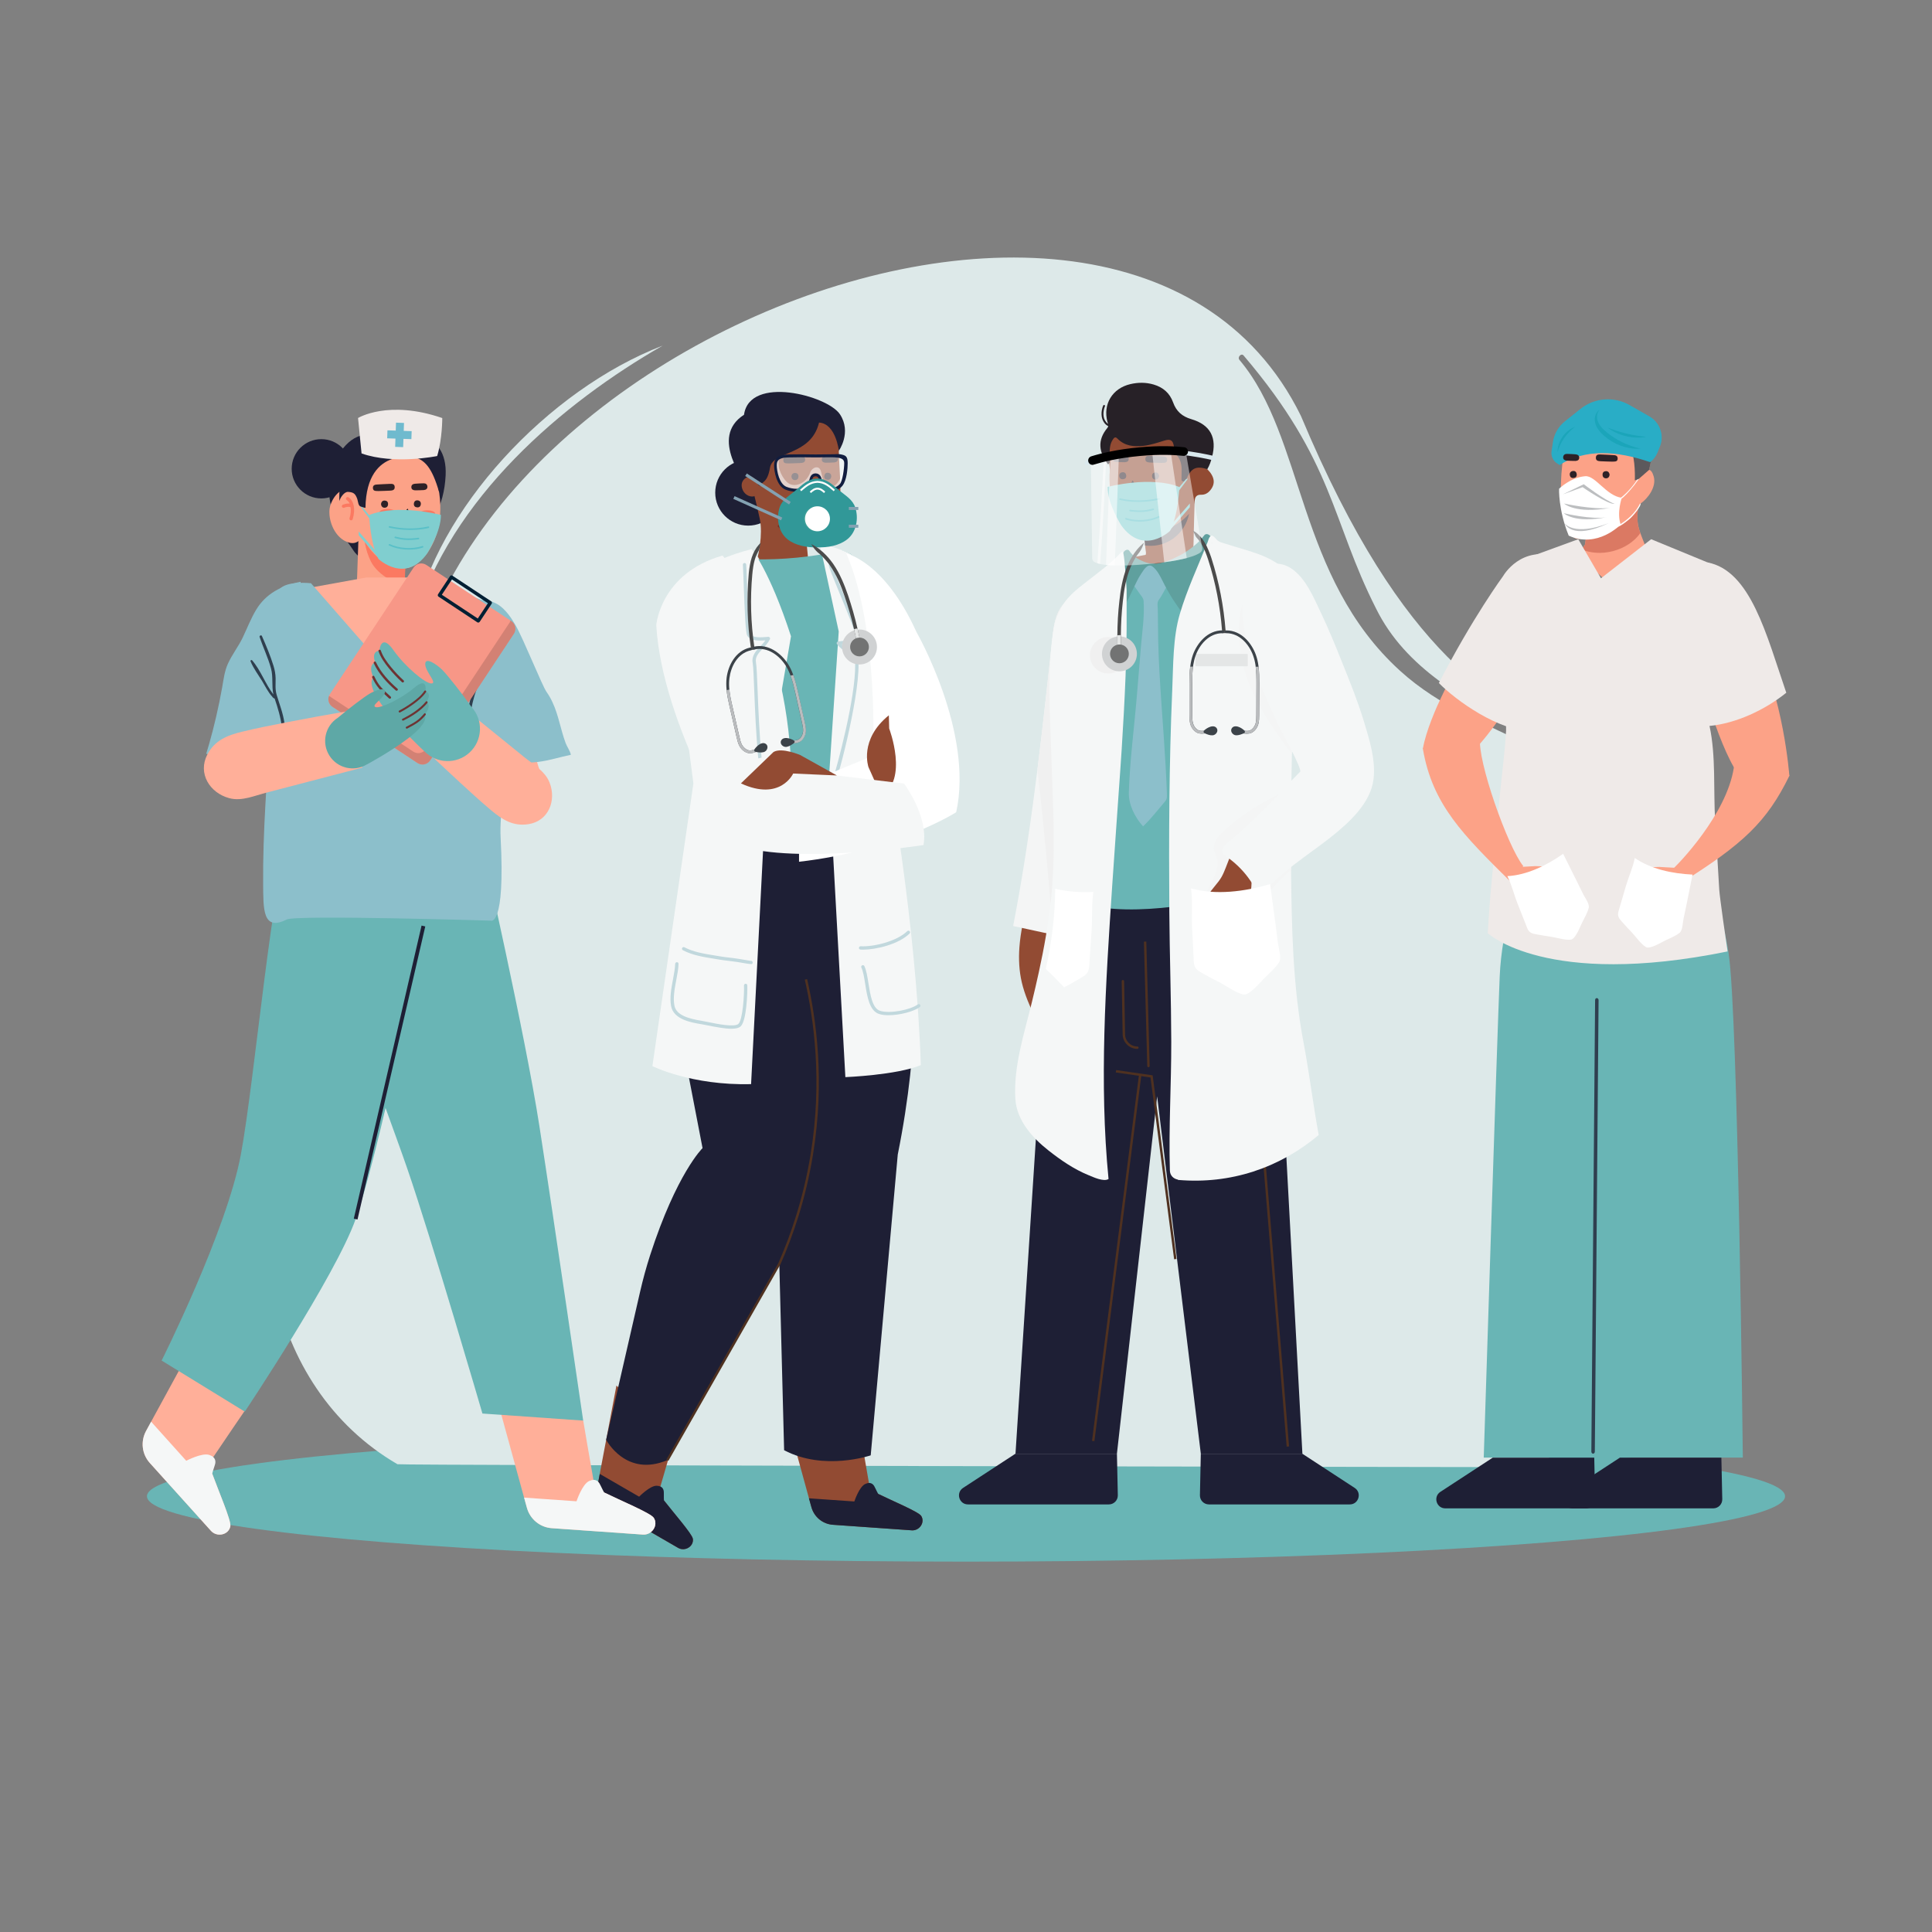 <?xml version="1.0" encoding="utf-8"?>
<!-- Generator: Adobe Illustrator 27.3.1, SVG Export Plug-In . SVG Version: 6.00 Build 0)  -->
<svg version="1.1" xmlns="http://www.w3.org/2000/svg" xmlns:xlink="http://www.w3.org/1999/xlink" x="0px" y="0px"
	 viewBox="0 0 500 500" style="enable-background:new 0 0 500 500;" xml:space="preserve">
<rect x="0" y="0" width="500" height="500" fill="#808080" stroke="none"/>
<style type="text/css">
	.st0{fill:#69B5B5;}
	.st1{fill:#DDE9E9;}
	.st2{fill:#924B33;}
	.st3{fill:#1E1F35;}
	.st4{fill:none;stroke:#7C2E20;stroke-width:0.578;stroke-linecap:round;stroke-miterlimit:10;}
	.st5{fill:#FCFAFA;}
	.st6{fill:#2E2127;}
	.st7{opacity:0.5;fill:#FFFFFF;}
	.st8{fill:#111D3F;}
	.st9{fill:#F5F7F7;}
	.st10{fill:#C1D8DD;}
	.st11{fill:#FFFFFF;}
	.st12{fill:#319898;}
	.st13{fill:#40A198;}
	.st14{fill:none;stroke:#FFFFFF;stroke-width:0.49;stroke-miterlimit:10;}
	.st15{fill:#84A2B2;}
	.st16{fill:#4B4B4B;}
	.st17{fill:#3C4349;}
	.st18{fill:#BABCBE;}
	.st19{fill:#D0D2D3;}
	.st20{fill:#E4E6E6;}
	.st21{fill:#727373;}
	.st22{fill:none;stroke:#4F3120;stroke-width:0.622;stroke-miterlimit:10;}
	.st23{fill:#272127;}
	.st24{fill:#292027;}
	.st25{fill:#4F3120;}
	.st26{fill:#F4F5F5;}
	.st27{fill:#F0F0F0;}
	.st28{fill:#8CBFCB;}
	.st29{fill:#5FA09E;}
	.st30{fill:#323244;}
	.st31{fill:#80CECF;}
	.st32{fill:#5AC0C8;}
	.st33{fill:#DAE9EE;}
	.st34{opacity:0.47;fill:#FFFFFF;}
	.st35{opacity:0.54;}
	.st36{fill:#FFAF99;}
	.st37{fill:#FCA287;}
	.st38{fill:#FB7961;}
	.st39{fill:#EFEAE8;}
	.st40{fill:#6FBACE;}
	.st41{fill:#141414;}
	.st42{fill:#D5D7D8;}
	.st43{fill:#EAEBEC;}
	.st44{fill:#2F3F4F;}
	.st45{fill:#F79787;}
	.st46{opacity:0.15;}
	.st47{fill:#070707;}
	.st48{fill:#001F33;}
	.st49{fill:#6D3333;}
	.st50{fill:#5EA8A6;}
	.st51{fill:none;stroke:#1E1F35;stroke-width:0.984;stroke-miterlimit:10;}
	.st52{fill:#DB7963;}
	.st53{fill:#BCBEC0;}
	.st54{fill:#5C595C;}
	.st55{fill:#29ADC6;}
	.st56{fill:#1BA5BA;}
	.st57{fill:#4663AB;}
</style>
<g id="BACKGROUND">
</g>
<g id="OBJECTS">
	<g>
		<ellipse class="st0" cx="250" cy="387.23" rx="211.97" ry="16.92"/>
		<g>
			<g>
				<path class="st1" d="M102.86,378.94c-0.1,0.3,284.92,0.75,294.28,0.76c0.15,0,0.31-0.04,0.43-0.13
					c32.56-21.33,48.41-60.97,45.66-97.56c-9.92-134.27-52.93-46.49-106.57-174.41c-48.74-99.28-265.83-1.11-227.38,114.3
					c0.04,0.12,0.05,0.25,0.03,0.38c-3.34,19.9-16.28,31.93-30.48,53.76c-0.02,0.02-0.03,0.05-0.04,0.08
					C60.65,311.54,68.28,358.81,102.86,378.94z M356.13,157.51c15.41,31.17,61.21,31.98,73.71,63.9c0.36,0.91-0.94,1.52-1.42,0.67
					c-17.32-30.82-45.39-29.69-66.05-48.45c-26.84-24.36-24.66-60.43-41.6-80.49c-0.6-0.71,0.47-1.84,1.07-1.14
					C345.33,119.57,344.53,134.68,356.13,157.51z M79.11,278.99c11.65-18.98,24.46-32.28,29.73-49.01c0.28-0.89,1.59-0.64,1.53,0.29
					c-1.48,24.78-42.84,43.38-36.93,100.5c0.1,1.01-1.4,1.21-1.56,0.21c-2.74-17.22,0.61-36.17,7.17-51.88
					C79.07,279.07,79.09,279.03,79.11,278.99z"/>
				<path class="st1" d="M171.51,89.44c-29.72,11.45-58.63,42.5-64.39,71.52C116.64,128.79,145.66,104.26,171.51,89.44z"/>
			</g>
		</g>
	</g>
	<g>
		<g>
			<path class="st2" d="M159.53,358.6l-4.32,22.85l-0.44,2.35c-0.48,2.59,0.71,5.2,2.99,6.53l17.73,10.26
				c1.75,1.01,4.09-0.35,3.82-2.35c-0.01-0.01-0.02-0.03-0.02-0.05c-0.21-1.24-5.05-6.78-7.47-9.89c-0.83-1.07-1.37-1.85-1.32-2.07
				c0.02-0.15,0.18-0.7,0.41-1.53c1.06-3.74,3.78-12.93,3.78-12.93L159.53,358.6z"/>
			<path class="st3" d="M155.22,381.45l-0.44,2.35c-0.48,2.59,0.71,5.2,2.99,6.53l17.73,10.26c1.75,1.01,4.09-0.35,3.82-2.35
				c-0.01-0.01-0.02-0.03-0.02-0.05c-0.21-1.24-5.05-6.78-7.47-9.89c0,0-0.06-1.07-0.03-1.83c0.02-0.58-0.06-1.4-0.89-1.77
				c-0.25-0.11-0.57-0.18-0.98-0.19c-1.73-0.03-4.52,2.83-4.52,2.83L155.22,381.45z"/>
			<path class="st2" d="M203.2,365.33l6.16,22.43l0.64,2.3c0.71,2.54,2.92,4.36,5.55,4.55l20.43,1.44c2.02,0.14,3.52-2.11,2.4-3.79
				c-0.01,0-0.03-0.02-0.04-0.03c-0.73-1.02-7.52-3.87-11.05-5.61c-1.22-0.6-2.04-1.06-2.1-1.28c-0.05-0.15-0.15-0.71-0.31-1.55
				c-0.69-3.82-2.28-13.28-2.28-13.28L203.2,365.33z"/>
			<path class="st3" d="M209.35,387.76l0.64,2.3c0.71,2.54,2.92,4.36,5.55,4.55l20.43,1.44c2.02,0.14,3.52-2.11,2.4-3.79
				c-0.01,0-0.03-0.02-0.04-0.03c-0.73-1.02-7.52-3.87-11.05-5.61c0,0-0.52-0.94-0.83-1.63c-0.23-0.53-0.67-1.23-1.57-1.2
				c-0.27,0.01-0.59,0.09-0.96,0.26c-1.57,0.73-2.82,4.53-2.82,4.53L209.35,387.76z"/>
			<g>
				<path class="st3" d="M202.18,127.5c0,4.71-3.82,8.53-8.54,8.53c-4.71,0-8.54-3.82-8.54-8.53c0-4.71,3.82-8.53,8.54-8.53
					C198.36,118.97,202.18,122.79,202.18,127.5z"/>
				<path class="st2" d="M213.82,138.09c-2.18,1.53-5.2,1.14-5.2,1.14l0.46,4.78c0,0,2.86,4.49-2.88,5.07
					c-7.71,0.78-10.08-5.07-10.08-5.07s1.41-5.49,0.5-9.77c-1.09-5.1-2.25-9.28-2.25-9.28s-1.18-2.58-0.76-8.45
					c0.53-7.38,13.44-12,13.44-12l8.68,3.4c0,0,1.49,4.17,1.37,7.98C216.92,121.71,219.38,134.19,213.82,138.09z"/>
				<path class="st3" d="M192.55,107.34c1.44-10.29,21.59-4.99,24.82-0.13c3.11,4.68-0.28,9.45-0.28,9.45s-0.76-7.03-5.12-7.3
					c-2.11,8.72-11.93,7.25-12.68,11.62c-0.74,4.37-2.27,3.43-2.29,4.75c-0.04,2.12-2.66,2.82-3.29,0.98
					C193.08,124.87,183.36,113.24,192.55,107.34z"/>
				<path class="st2" d="M197,125.73c2-0.34-0.54,2.52-2.04,2.75c-1.08,0.17-2.51-0.61-2.92-2.15c-0.46-1.7,0.74-2.8,1.82-2.97
					C195.73,123.06,195.64,125.96,197,125.73z"/>
				<path class="st4" d="M201.57,136.16c2.07,2.03,6.08,2.39,6.08,2.39"/>
				<g>
					<path class="st5" d="M206.24,129.78c1.75,2.63,5.43,2.98,6.9,0.82c0.2-0.3,0.44-0.6,0.32-0.97c-0.17-0.52-0.61-0.21-0.91-0.19
						C210.48,129.53,208.41,129.39,206.24,129.78z"/>
					<path class="st6" d="M204.17,119.93c0.93-0.03,1.94-0.04,2.95-0.1c0.61-0.04,1.3-0.09,1.25-0.96c-0.05-0.89-0.78-0.8-1.36-0.79
						c-1.01,0.01-2.01,0.12-3.02,0.15c-0.67,0.02-1.29,0.11-1.26,0.93C202.76,120.03,203.5,119.89,204.17,119.93z"/>
					<path class="st6" d="M213.65,119.75c0.75-0.02,1.51-0.01,2.26-0.07c0.54-0.05,0.99-0.33,0.92-0.96
						c-0.06-0.52-0.43-0.8-0.95-0.79c-0.75,0.01-1.51,0.05-2.26,0.11c-0.56,0.05-0.98,0.32-0.94,0.96
						C212.73,119.56,213.16,119.71,213.65,119.75z"/>
					<path class="st6" d="M211.73,124.47c-0.58,0.46-0.49,0.94-0.39,1.36c0.22,1.01,0.15,1.74-1.18,1.58
						c-0.24-0.03-0.54,0.12-0.56,0.4c-0.03,0.44,0.36,0.4,0.64,0.45c1.21,0.23,2.06-0.54,1.94-1.76
						C212.11,125.85,212.09,125.19,211.73,124.47z"/>
					<path class="st6" d="M204.81,123.28c0.05,0.56,0.36,0.97,0.92,0.97c0.55,0,0.91-0.34,0.91-0.96c0-0.55-0.3-0.85-0.81-0.89
						C205.26,122.36,204.91,122.69,204.81,123.28z"/>
					<path class="st6" d="M213.32,123.2c-0.04,0.64,0.3,0.93,0.88,0.97c0.54,0.03,0.86-0.29,0.92-0.78
						c0.07-0.57-0.24-0.97-0.82-1.04C213.72,122.29,213.39,122.63,213.32,123.2z"/>
				</g>
				<g>
					<path class="st7" d="M215.89,126.65c-1.44,0-2.57-0.17-2.96-0.82c-0.3-0.49-0.42-0.99-0.53-1.43c-0.17-0.69-0.37-1.48-1.32-1.5
						c-0.96,0.02-1.15,0.81-1.33,1.5c-0.11,0.44-0.24,0.94-0.53,1.43c-0.39,0.65-1.58,1.07-3.02,1.07c-0.96,0-1.92-0.18-2.79-0.53
						c-2.27-0.9-2.73-4.89-2.73-5.91c0-1.43,0.59-2.09,2.12-2.35c0.56-0.1,2.09-0.15,4.41-0.15c1.76,0,3.43,0.03,3.86,0.04
						c0.44-0.01,2.11-0.04,3.87-0.04c2.32,0,2.92-0.04,3.49,0.06c1.53,0.26,0.66,2.47,0.45,3.89
						C218.11,127.02,215.89,126.65,215.89,126.65z"/>
					<path class="st7" d="M218.36,119.25c0.16,1.18-0.34,3.69-1.18,5.08c-1.38,2.29-2.86,1.89-3.57,1.14s-0.83-2.48-1.18-3.59
						c-0.52-1.64-2.31-0.91-2.76,0.44c-0.92,2.71-4.16,4.24-6.04,2.41c-0.89-0.87-1.51-1.98-1.91-3.21
						c-0.29-0.88-0.21-2.14-0.2-2.96c-0.58,0.38-0.84,0.98-0.84,1.9c0,1.02,0.46,5,2.73,5.91c0.87,0.35,1.83,0.53,2.79,0.53
						c1.44,0,2.63-0.42,3.02-1.07c0.3-0.49,0.42-0.99,0.53-1.43c0.17-0.69,0.37-1.48,1.33-1.5c0.94,0.02,1.14,0.81,1.32,1.5
						c0.11,0.44,0.23,0.94,0.53,1.43c0.39,0.65,1.72,1.15,3.13,0.68c2.74-0.91,2.95-5.02,2.95-6.03
						C219.01,119.87,218.6,119.6,218.36,119.25z"/>
					<path class="st8" d="M214.94,118.34c2.91,0,3.54,0.48,3.54,1.53c0,1.42-0.43,4.61-1.11,5.38c-1.26,1.42-3.44,1.36-4.15,0.35
						c-0.26-0.44-0.38-0.88-0.49-1.31c-0.18-0.7-0.44-1.75-1.66-1.78c-1.2,0.02-1.46,1.08-1.64,1.78c-0.11,0.43-0.22,0.88-0.49,1.31
						c-0.26,0.43-1.23,0.9-2.74,0.9c-0.92,0-1.84-0.18-2.67-0.51c-1.87-0.75-2.5-4.12-2.5-5.54c0-1.05,0.3-1.71,1.83-1.97
						c0.38-0.07,1.45-0.14,4.36-0.14c1.75,0,3.39,0.03,3.88,0.04C211.55,118.37,213.19,118.34,214.94,118.34 M214.94,117.57
						c-1.76,0-3.44,0.03-3.87,0.04c-0.43-0.01-2.1-0.04-3.87-0.04c-1.83,0-3.76,0.03-4.46,0.15c-1.48,0.26-2.41,0.94-2.41,2.73
						c0,1.31,0.56,5.31,2.96,6.27c0.94,0.38,1.96,0.55,2.9,0.55c1.52,0,2.83-0.45,3.31-1.24c0.83-1.37,0.43-2.73,1.57-2.76
						c1.14,0.02,0.74,1.39,1.57,2.76c0.48,0.78,3.68,1.83,5.38-0.31c1.15-1.45,1.36-4.55,1.36-5.85c0-1.8-0.49-2.05-1.97-2.31
						C216.72,117.45,216.78,117.57,214.94,117.57L214.94,117.57z"/>
				</g>
			</g>
			<g>
				<path class="st3" d="M234.58,256.82c-1.46-10.18-3.56-20.23-6.09-30.19c-0.87-3.44,1.81-5.32,4.6-5.25
					c-1.52-6.42-2.92-9.78-2.92-9.78l-31.77,0.81c-2.16,7.82-5.05,15.5-8.55,22.71c-3.66,7.54-8.51,16.19-16.05,20.42l8.02,41.59
					c0,0-6.7,6.5-13.57,27.72c-1,3.1-1.86,6.26-2.59,9.44l-8.79,38.32c0,0,5.09,9.82,15.85,5.27l29-50.86l-0.03,0.32l1.24,47.97
					c10.34,5.47,22.41,1.33,22.41,1.33l7-77.85c2.93-14.54,4.16-27.44,4.41-38.58C235.65,259.56,234.81,258.45,234.58,256.82z"/>
			</g>
			<path class="st3" d="M201.32,205.32c1.9,0,3.76-0.08,5.41-0.14l0.19-0.01c0.43-0.02,0.94-0.03,1.5-0.05
				c4.43-0.12,11.84-0.33,13.78-2.7c0.15-0.18,0.12-0.46-0.06-0.61c-0.18-0.15-0.46-0.12-0.61,0.06c-1.69,2.07-9.13,2.27-13.13,2.38
				c-0.57,0.02-1.09,0.03-1.52,0.05l-0.19,0.01c-4.92,0.2-11.65,0.47-16.02-1.41c-0.22-0.1-0.47,0.01-0.57,0.23
				c-0.09,0.22,0.01,0.47,0.23,0.57C193.37,205.01,197.45,205.32,201.32,205.32z"/>
			<path class="st3" d="M188.26,223.8c1.4,0,2.74-0.38,4-1.13c4.27-2.56,6.65-8.92,6.73-13.6c0-0.24-0.19-0.44-0.42-0.44
				c-0.28-0.01-0.44,0.19-0.44,0.42c-0.07,4.45-2.31,10.48-6.31,12.88c-2.26,1.36-4.77,1.35-7.45-0.02
				c-0.21-0.11-0.47-0.02-0.58,0.19c-0.11,0.21-0.02,0.47,0.19,0.58C185.42,223.43,186.87,223.8,188.26,223.8z"/>
			<path class="st3" d="M228.49,219.42c0.4,0,0.82-0.05,1.24-0.15c0.23-0.06,0.37-0.29,0.32-0.52c-0.06-0.23-0.29-0.37-0.52-0.32
				c-1.11,0.27-2.08,0.13-2.96-0.43c-2.78-1.76-3.95-7.3-4.65-10.62c-0.08-0.36-0.15-0.69-0.21-1c-0.05-0.23-0.28-0.38-0.51-0.33
				c-0.23,0.05-0.38,0.28-0.33,0.51l0.21,0.99c0.77,3.67,1.94,9.22,5.03,11.17C226.84,219.19,227.63,219.42,228.49,219.42z"/>
			<path class="st0" d="M217.93,142.45l2.26,0.92c0,0,6.51,11.56,10.61,23.37c2.23,8.32-2.04,19.71-6.67,30.16
				c-2.96,6.67-28.64,6.3-33.46,2.84c-1.63-1.17-11.76-20.75-12.33-22.45c-1.2-3.6,7.93-6.88,9.58-14.07
				c1.01-4.41,3.49-12.15-2.6-17.6l3.05-1.23c5.91,0.52,12.93,0.6,20.71-0.39C212.23,143.6,215.18,143.07,217.93,142.45z"/>
			<path class="st9" d="M194.38,280.57l4.08-79.5l6.25-36.4c-5.57-17.16-10.2-22.56-10.2-22.56c-23.95,6.18-20.42,19.1-20.42,19.1
				l5.36,41.55l-10.61,73.15C168.83,275.91,178.96,280.98,194.38,280.57z"/>
			<path class="st9" d="M238.31,275.65c-6.23,2.59-19.53,3.11-19.53,3.11l-4.26-77.27l2.54-38.07l-4.92-22.69
				c0,0,4.4,0.83,8.03,2.65c0,0,12.19,16.86,11.78,28.37l-2.33,26.33C229.63,198.07,237.09,238.55,238.31,275.65z"/>
			<path class="st10" d="M194.37,249.51c0.34,0,0.36-0.11,0.41-0.32c0.02-0.1,0.06-0.42-0.4-0.54l-0.23,0
				c-0.45-0.06-1.48-0.24-2.15-0.36c-0.46-0.08-0.86-0.15-1.09-0.18c-0.77-0.12-1.5-0.21-2.23-0.29c-0.79-0.09-1.54-0.18-2.34-0.32
				c-0.44-0.07-0.88-0.15-1.33-0.22c-2.75-0.44-5.59-0.9-7.89-2.13c-0.21-0.11-0.47-0.03-0.58,0.18c-0.11,0.21-0.03,0.47,0.18,0.58
				c2.43,1.3,5.34,1.77,8.16,2.22c0.45,0.07,0.89,0.14,1.32,0.22c0.82,0.14,1.62,0.23,2.39,0.32c0.71,0.08,1.43,0.17,2.19,0.29
				c0.23,0.04,0.63,0.11,1.08,0.18C193.3,249.39,194.01,249.51,194.37,249.51z"/>
			<path class="st10" d="M189.27,266.24c1.07,0,1.91-0.17,2.4-0.61c1.58-1.41,1.8-9.08,1.73-10.62c-0.01-0.24-0.19-0.43-0.45-0.41
				c-0.24,0.01-0.42,0.21-0.41,0.45c0.11,2.39-0.34,8.95-1.45,9.94c-1.02,0.91-5.46,0.01-7.84-0.48c-0.63-0.13-1.18-0.24-1.59-0.31
				c-3.41-0.56-6.63-1.43-7.12-3.95c-0.39-2.03,0.05-4.37,0.48-6.63c0.28-1.47,0.54-2.85,0.59-4.16c0.01-0.24-0.18-0.44-0.42-0.45
				c-0.22-0.01-0.44,0.18-0.45,0.42c-0.05,1.24-0.3,2.59-0.57,4.03c-0.44,2.34-0.9,4.76-0.48,6.96c0.66,3.46,5.32,4.23,7.82,4.64
				c0.4,0.07,0.93,0.18,1.55,0.3C185.4,265.82,187.62,266.24,189.27,266.24z"/>
			<path class="st10" d="M223.35,245.77c3.38,0,9.17-1.37,12.05-4.17c0.17-0.17,0.18-0.44,0.01-0.61c-0.17-0.17-0.44-0.17-0.61-0.01
				c-2.79,2.71-8.89,4.1-12.05,3.91c-0.23-0.01-0.44,0.17-0.46,0.4c-0.01,0.24,0.17,0.44,0.4,0.46
				C222.9,245.76,223.12,245.77,223.35,245.77z"/>
			<path class="st10" d="M229.95,262.74c2.91,0,6.55-0.96,8.09-2.11c0.19-0.14,0.23-0.41,0.09-0.6c-0.14-0.19-0.41-0.23-0.6-0.09
				c-1.85,1.39-7.21,2.48-9.77,1.66c-1.97-0.63-2.51-4.03-2.99-7.03c-0.28-1.76-0.54-3.42-1.07-4.54c-0.1-0.21-0.36-0.31-0.57-0.21
				c-0.22,0.1-0.31,0.36-0.21,0.57c0.48,1.01,0.73,2.61,1,4.3c0.51,3.25,1.1,6.92,3.58,7.72
				C228.17,262.64,229.02,262.74,229.95,262.74z"/>
			<path class="st10" d="M215.26,204.38l0.19-0.04c0.9-0.45,6.87-23.14,6.74-32.43c-0.03-1.92-1.4-2.89-2.72-3.83
				c-0.56-0.4-1.13-0.81-1.63-1.29c1.76-0.22,3.82-0.62,4.35-2.15c0.24-0.68-0.87-3.58-4.1-11.41c-1.33-3.21-2.7-6.54-2.75-7.06
				c-0.02-0.24-0.24-0.41-0.47-0.39c-0.24,0.02-0.41,0.23-0.39,0.47c0.06,0.62,1.06,3.06,2.81,7.31c1.65,4,4.15,10.05,4.07,10.83
				c-0.41,1.18-2.65,1.43-4.28,1.61l-0.17,0.02c-0.15,0.02-0.29,0.12-0.35,0.26c-0.06,0.14-0.04,0.31,0.05,0.43
				c0.67,0.88,1.52,1.48,2.35,2.07c1.25,0.89,2.34,1.66,2.36,3.14c0.12,8.66-4.59,26.17-6.04,30.71c-0.15,0.04-0.27,0.16-0.31,0.32
				c-0.19,0.87-0.25,1.13,0,1.33C215.07,204.35,215.16,204.38,215.26,204.38z"/>
			<path class="st11" d="M219.04,143.25c0,0,9.9,2.06,18.13,20.3c0,0,14.89,25.9,10.29,46.66c0,0-15.67,9.97-40.67,12.81v-19.54
				l19.12-7.9C225.92,195.58,227.57,163.03,219.04,143.25z"/>
			<path class="st2" d="M224.76,198.53c0,0-2.51-7.1,5.27-13.41l0.09,3.42c0,0,5.09,13.35-2.06,17.37L224.76,198.53z"/>
			<path class="st9" d="M233.97,202.79c0,0,6.39,8.48,5.03,15.91c0,0-32.69,5.09-47.97,0.16c0,0-19.69-31.17-21.19-57.09
				c0,0,1.06-13.38,17.14-17.99c0,0,16.3,17.04,17.85,55.5L233.97,202.79"/>
			<path class="st2" d="M191.75,202.74l1.7-1.64l6.74-6.49c2.14-1.25,6.9,0.79,6.9,0.79l9.5,5.29l-11.32-0.5
				C205.27,200.2,201.96,207.46,191.75,202.74z"/>
			<g>
				<path class="st12" d="M201.76,131.34c0.68-2.07,2.5-3.05,4.07-4.36c1.83-1.52,3.14-3.03,5.72-3.13c2.59,0.1,3.89,1.61,5.72,3.13
					c1.58,1.31,3.39,2.29,4.07,4.36c0.92,2.8,0.32,6.35-2.08,8.24c-2.1,1.66-5.1,2.16-7.72,2.07c-2.61,0.08-5.62-0.42-7.72-2.07
					C201.44,137.69,200.84,134.14,201.76,131.34z"/>
				<path class="st13" d="M208.04,134.28c0,1.78,1.44,3.23,3.23,3.23c1.78,0,3.23-1.45,3.23-3.23c0-1.78-1.44-3.23-3.23-3.23
					C209.48,131.05,208.04,132.49,208.04,134.28z"/>
				<path class="st11" d="M208.33,134.26c0,1.78,1.44,3.23,3.23,3.23c1.78,0,3.23-1.45,3.23-3.23c0-1.78-1.44-3.23-3.23-3.23
					C209.78,131.03,208.33,132.48,208.33,134.26z"/>
				<path class="st14" d="M207.2,126.94c1.39-1.2,2.48-2.15,4.36-2.24c1.87,0.08,2.97,1.03,4.36,2.24"/>
				<path class="st14" d="M209.71,127.41c0.59-0.51,1.05-0.91,1.85-0.95c0.8,0.03,1.26,0.44,1.85,0.95"/>
				<g>
					<rect x="219.68" y="131.2" class="st15" width="2.45" height="0.78"/>
					<rect x="219.68" y="135.8" class="st15" width="2.45" height="0.78"/>
				</g>
				<g>
					
						<rect x="198.34" y="119.71" transform="matrix(0.544 -0.839 0.839 0.544 -15.48 224.473)" class="st15" width="0.78" height="13.54"/>
					
						<rect x="195.84" y="124.73" transform="matrix(0.409 -0.912 0.912 0.409 -4.069 256.705)" class="st15" width="0.78" height="13.54"/>
				</g>
			</g>
			<path class="st10" d="M193.38,164.48c0.82,1.4,2.92,1.39,4.69,1.25c-0.39,0.58-0.87,1.09-1.35,1.59
				c-1.11,1.18-2.27,2.4-1.92,4.29c0.08,0.45,0.16,1.45,0.22,2.82c0.06,1.19,0.12,2.66,0.18,4.29c0.19,4.86,0.46,11.51,1.04,17.55
				c0.28-0.07,0.57-0.13,0.85-0.2c-0.56-5.98-0.83-12.56-1.02-17.38c-0.15-3.66-0.25-6.31-0.42-7.23c-0.27-1.46,0.64-2.42,1.7-3.54
				c0.7-0.74,1.41-1.5,1.9-2.49c0.07-0.14,0.06-0.31-0.03-0.43c-0.09-0.13-0.23-0.2-0.39-0.19l-0.16,0.01
				c-1.64,0.14-3.89,0.34-4.54-0.77c-0.38-0.79-0.69-9.65-0.84-13.91c-0.07-2.11-0.13-3.64-0.17-4.05
				c-0.02-0.24-0.24-0.41-0.47-0.39c-0.24,0.02-0.41,0.23-0.39,0.47c0.04,0.39,0.09,1.98,0.17,4
				C192.73,158.91,192.98,163.79,193.38,164.48z"/>
			<g>
				<g>
					<path class="st16" d="M194.32,167.62c-0.92-6.27-1.12-12.64-0.56-19.01c0.01-0.11,0.02-0.23,0.03-0.36
						c0.07-0.61,0.14-1.26,0.27-1.92c0.07-0.37,0.13-0.74,0.22-1.09c0.15-0.63,0.35-1.25,0.6-1.84c0.25-0.59,0.55-1.16,0.92-1.69
						c0.16-0.23,0.34-0.46,0.53-0.67c0.1-0.1,0.19-0.21,0.3-0.31c0.05-0.05,0.1-0.1,0.16-0.15c0.01-0.01,0.15-0.14,0.13-0.06
						c-0.04,0.13-0.09,0.25-0.13,0.38c-0.12,0.36-0.17,0.75-0.25,1.12c-0.1,0.45-0.39,0.79-0.58,1.21
						c-0.52,1.05-0.83,2.24-1.02,3.43c-0.11,0.68-0.19,1.37-0.25,2.03c-0.57,6.24-0.38,12.5,0.52,18.66
						c0.03,0.23,0.07,0.49,0.11,0.72l-0.05,0.01c-0.02,0-0.05,0.01-0.05,0.01s-0.78,0.18-0.78,0.16
						C194.38,168.05,194.35,167.83,194.32,167.62z"/>
					<g>
						<g>
							<g>
								<path class="st17" d="M194.6,167.87c0.04,0.19-0.08,0.39-0.27,0.43c0,0-0.04,0.01-0.05,0.01c-3.5,0.8-5.15,4.35-5.5,7.19
									c-0.11,0.84-0.12,1.7-0.06,2.53c0.12,1.67,0.48,3.28,0.82,4.76l1.81,7.87c0.16,0.73,0.34,1.49,0.69,2.13
									c0.4,0.71,1.07,1.25,1.73,1.39c0.63,0.14,1.24-0.11,1.91-0.38c0.32-0.13,0.65-0.26,0.98-0.34l0.02,0
									c0.19-0.04,0.37,0.08,0.43,0.27c0.04,0.19-0.08,0.39-0.27,0.43c-0.28,0.06-0.59,0.19-0.9,0.32
									c-0.36,0.14-0.74,0.28-1.13,0.37c-0.39,0.09-0.79,0.12-1.2,0.03c-0.86-0.19-1.7-0.86-2.2-1.75
									c-0.41-0.73-0.6-1.58-0.77-2.32l-1.8-7.86c-0.32-1.42-0.67-2.96-0.81-4.56c-0.09-0.98-0.1-1.99,0.02-3
									c0.39-3.05,2.21-6.92,6.06-7.8C194.32,167.54,194.55,167.65,194.6,167.87z"/>
							</g>
							<path class="st18" d="M196.68,193.47l-0.02,0c-0.34,0.08-0.66,0.21-0.98,0.34c-0.67,0.26-1.28,0.51-1.91,0.38
								c-0.67-0.15-1.33-0.68-1.73-1.39c-0.35-0.65-0.52-1.41-0.69-2.13l-1.81-7.87c-0.31-1.36-0.62-2.83-0.77-4.35l-0.72,0.16
								c0.15,1.53,0.48,3.01,0.79,4.37l1.8,7.86c0.17,0.74,0.36,1.59,0.77,2.32c0.5,0.89,1.34,1.56,2.2,1.75
								c0.41,0.09,0.81,0.06,1.2-0.03c0.39-0.09,0.77-0.23,1.13-0.37c0.31-0.13,0.61-0.25,0.9-0.32c0.19-0.04,0.32-0.24,0.27-0.43
								C197.06,193.56,196.88,193.43,196.68,193.47z"/>
							<path class="st17" d="M195.81,193.25c0.15-0.15,0.29-0.27,0.38-0.35c0.54-0.46,1.42-0.86,2.06-0.34
								c0.76,0.62,0.27,1.84-0.58,2.08c-0.66,0.19-1.39,0.08-2.05-0.04C194.79,194.44,195.34,193.72,195.81,193.25z"/>
						</g>
						<g>
							<g>
								<path class="st17" d="M194.76,167.83c0.04,0.19,0.24,0.32,0.43,0.27c0,0,0.04-0.01,0.05-0.01c3.5-0.8,6.53,1.7,8.06,4.11
									c0.46,0.71,0.84,1.48,1.14,2.25c0.61,1.55,0.98,3.17,1.32,4.65l1.77,7.88c0.16,0.73,0.34,1.49,0.3,2.22
									c-0.06,0.81-0.42,1.59-0.96,2.01c-0.51,0.39-1.17,0.43-1.88,0.48c-0.35,0.02-0.7,0.05-1.03,0.12l-0.02,0
									c-0.19,0.04-0.3,0.24-0.27,0.43c0.04,0.19,0.24,0.32,0.43,0.27c0.28-0.06,0.61-0.08,0.94-0.1c0.38-0.03,0.79-0.07,1.17-0.16
									c0.39-0.09,0.77-0.23,1.1-0.49c0.69-0.55,1.16-1.51,1.23-2.53c0.05-0.83-0.14-1.68-0.31-2.42l-1.77-7.86
									c-0.32-1.42-0.67-2.96-1.24-4.47c-0.34-0.93-0.77-1.84-1.32-2.7c-1.67-2.58-4.98-5.29-8.84-4.41
									C194.87,167.41,194.72,167.62,194.76,167.83z"/>
							</g>
							<path class="st18" d="M203.96,191.82l0.02,0c0.34-0.08,0.68-0.1,1.03-0.12c0.71-0.05,1.38-0.09,1.88-0.48
								c0.54-0.42,0.9-1.19,0.96-2.01c0.04-0.73-0.14-1.5-0.3-2.22l-1.77-7.88c-0.31-1.36-0.66-2.82-1.19-4.26l0.72-0.16
								c0.53,1.45,0.87,2.92,1.18,4.28l1.77,7.86c0.17,0.74,0.36,1.59,0.31,2.42c-0.07,1.02-0.54,1.98-1.23,2.53
								c-0.33,0.26-0.71,0.4-1.1,0.49c-0.39,0.09-0.79,0.12-1.17,0.16c-0.33,0.02-0.66,0.04-0.94,0.1
								c-0.19,0.04-0.39-0.08-0.43-0.27C203.66,192.06,203.76,191.86,203.96,191.82z"/>
							<path class="st17" d="M204.64,191.24c-0.2-0.07-0.38-0.12-0.49-0.15c-0.69-0.18-1.65-0.16-2,0.58
								c-0.42,0.89,0.55,1.77,1.42,1.62c0.67-0.11,1.29-0.53,1.83-0.92C206.09,191.87,205.28,191.46,204.64,191.24z"/>
						</g>
					</g>
				</g>
				<g>
					<circle class="st19" cx="222.44" cy="167.44" r="4.52"/>
					<path class="st16" d="M221.91,162.64c0.18,0.78,0.35,1.54,0.51,2.32c0.04,0.25-0.06,0.5-0.36,0.55
						c-0.25,0.04-0.49-0.11-0.53-0.36c-0.16-0.78-0.33-1.56-0.51-2.34c-0.67-2.86-1.47-5.68-2.43-8.44
						c-0.88-2.59-2.04-5.59-3.91-8.18c-0.22-0.3-0.48-0.64-0.76-0.96c-0.36-0.44-0.78-0.9-1.25-1.35c-0.03-0.05-0.07-0.08-0.12-0.12
						c-0.28-0.27-0.59-0.56-0.92-0.8c-0.52-0.48-0.98-1.03-1.35-1.61c-0.11-0.18-0.23-0.36-0.34-0.54c1.57,0.76,2.87,1.85,3.9,2.93
						c0.22,0.23,0.42,0.46,0.62,0.68c0.36,0.42,0.69,0.85,0.97,1.23c0.08,0.11,0.17,0.24,0.25,0.35c1.78,2.61,2.92,5.54,3.79,8.06
						C220.42,156.86,221.24,159.74,221.91,162.64z"/>
					<path class="st20" d="M221.91,162.64c0.18,0.78,0.35,1.54,0.51,2.32c0.04,0.25-0.06,0.5-0.36,0.55
						c-0.25,0.04-0.49-0.11-0.53-0.36c-0.16-0.78-0.33-1.56-0.51-2.34l0.48-0.11C221.64,162.68,221.77,162.66,221.91,162.64z"/>
					<circle class="st21" cx="222.44" cy="167.44" r="2.43"/>
				</g>
			</g>
			<path class="st22" d="M208.58,253.46c2.34,10.21,4.62,26.23,1.52,45.29c-1.87,11.49-5.19,21.03-8.38,28.28
				c-9.67,16.95-19.33,33.9-29,50.86"/>
		</g>
		<g>
			<g>
				<path class="st2" d="M312.45,121.42c-1.5-1.37-4.06-0.82-5.28,1.12c-0.24,0.39-0.28,0.94-0.84,1.19
					c-0.18-0.49-0.16-0.9-0.12-1.29c0.2-1.74-0.15-3.3-1.2-4.74c-0.45-0.61-0.65-1.37-0.77-2.13c-0.29-1.86-1.21-2.49-3.02-1.96
					c-1.07,0.31-2.11,0.74-3.2,0.96c-2.76,0.56-5.53,1-8.03-0.91c-1.29-0.99-1.96-0.82-2.67,0.66c-0.29,0.6-0.42,1.24-0.48,1.91
					c-0.12,1.32,0.42,4.84,0.39,5.36c-0.11,1.77-0.07,3.53-0.03,5.31c0.12,4.62,2.27,7.9,6.37,9.85c0.33,0.16,0.79,0.35,1.28,0.54
					c0.07,0.02,0.14,0.05,0.2,0.08c0.94,0.36,1.99,0.68,2.6,0.72c3.44,0.2,6.53-0.68,8.8-3.16c0.02-0.04-0.07,0.12-0.15,0.29
					c-1.96,4.08-5.12,6.03-9.7,5.48c-0.1-0.01-0.2-0.03-0.31-0.04l0.23,1.97c0.08,0.32,0.07,0.63-0.02,0.95
					c-0.81,0.16-1.63,0.32-2.44,0.48c-0.17,0.23-1.88,2.52-0.99,4.8c0.47,1.21,1.44,1.85,2.02,2.2c2.03,1.23,4.84,1.47,7.22,0.57
					c5.37-2.03,6.48-9.02,6.53-9.84c0.06-1.06,0.07-2.11,0.09-3.17c0.08-2.97,0.14-5.94,0.25-8.91c0.04-1.03,0.45-1.72,1.66-1.67
					c0.96,0.03,1.74-0.39,2.37-1.15C314.62,125.19,314.38,123.38,312.45,121.42z"/>
				<path class="st23" d="M312.45,121.42c-2.86-0.93-4.23-0.29-5.41,2.59c-0.16,0.4-0.33,0.58-0.74,0.57
					c-0.52,0-0.55-0.33-0.53-0.72c0.02-0.35,0-0.71,0.02-1.06c0.09-1.78,0.04-3.5-1.21-4.99c-0.52-0.62-0.66-1.48-0.78-2.28
					c-0.24-1.6-0.85-2.01-2.53-1.49c-1.74,0.54-3.46,1.13-5.3,1.34c-2.52,0.29-4.88,0.06-6.77-1.86c-0.53-0.54-0.81-0.33-1.16,0.17
					c-0.97,1.39-0.84,2.98-0.9,4.54c-0.02,0.66,0.37,1.42-0.37,1.95c-2.37-3.08-2.86-6.22-0.21-9.4c0.46-0.55,0.19-1.05,0.05-1.57
					c-1.23-4.61,1.26-8.71,5.92-9.8c2.02-0.47,4.02-0.48,6.01,0.1c2.45,0.71,4.2,2.22,5.06,4.64c0.81,2.28,2.33,3.63,4.69,4.32
					c4.96,1.45,6.72,4.81,5.37,9.85C313.38,119.41,313.03,120.46,312.45,121.42z"/>
				<path class="st24" d="M296.14,137.29c-0.32-0.04-0.58-0.06-0.79-0.04c0.01,0.08,0.02,0.16,0.01,0.23c0,0.03,0,0.05,0,0.08
					c0.31,0.23,0.64,0.63,0.68,0.99l0.31,2.62c0.21,0.02,0.41,0.04,0.62,0.06c5.1,0.4,9.72-3.07,10.77-8.27
					C304.54,136.54,300.64,137.91,296.14,137.29z"/>
				<g>
					<path class="st5" d="M298.55,129.64c-1.75,2.63-5.43,2.98-6.89,0.81c-0.2-0.3-0.44-0.6-0.32-0.97
						c0.17-0.52,0.61-0.21,0.91-0.19C294.31,129.39,296.38,129.25,298.55,129.64z"/>
					<path class="st6" d="M300.62,119.8c-0.93-0.03-1.94-0.04-2.95-0.1c-0.61-0.04-1.29-0.09-1.25-0.96
						c0.05-0.89,0.78-0.8,1.36-0.79c1.01,0.01,2.01,0.12,3.02,0.15c0.67,0.02,1.29,0.11,1.26,0.93
						C302.03,119.9,301.28,119.75,300.62,119.8z"/>
					<path class="st6" d="M291.14,119.62c-0.75-0.02-1.51-0.01-2.26-0.07c-0.54-0.05-0.99-0.33-0.92-0.96
						c0.06-0.52,0.43-0.8,0.95-0.79c0.75,0.01,1.51,0.05,2.26,0.11c0.56,0.05,0.98,0.32,0.94,0.95
						C292.06,119.43,291.63,119.58,291.14,119.62z"/>
					<path class="st6" d="M293.06,124.34c0.57,0.46,0.49,0.94,0.39,1.36c-0.22,1.01-0.15,1.74,1.18,1.58
						c0.24-0.03,0.54,0.12,0.56,0.4c0.03,0.44-0.36,0.4-0.64,0.45c-1.21,0.23-2.06-0.54-1.94-1.76
						C292.68,125.72,292.7,125.06,293.06,124.34z"/>
					<path class="st6" d="M299.98,123.15c-0.05,0.56-0.36,0.97-0.92,0.97c-0.55,0-0.91-0.34-0.91-0.96c0-0.55,0.3-0.85,0.81-0.89
						C299.53,122.22,299.87,122.56,299.98,123.15z"/>
					<path class="st6" d="M291.47,123.06c0.04,0.64-0.3,0.93-0.88,0.97c-0.54,0.03-0.86-0.29-0.92-0.78
						c-0.07-0.57,0.24-0.97,0.82-1.04C291.08,122.16,291.4,122.5,291.47,123.06z"/>
				</g>
				<g>
					<g>
						<path class="st23" d="M285.49,104.98c-0.56,1.42-0.65,3.24,0.34,4.5c0.26,0.33,0.58,0.62,0.97,0.79
							c0.46,0.2,0.93,0.09,1.41,0.17c1.09,0.19,2.17,0.53,3.25,0.79c0.3,0.07,0.43-0.39,0.13-0.47c-0.98-0.24-1.96-0.49-2.94-0.72
							c-0.19-0.05-0.38-0.09-0.58-0.11c-0.26-0.03-0.54,0.02-0.8-0.03c-0.4-0.07-0.74-0.35-0.99-0.65
							c-0.97-1.13-0.83-2.85-0.31-4.15C286.07,104.82,285.6,104.69,285.49,104.98L285.49,104.98z"/>
					</g>
				</g>
			</g>
			<g>
				<polygon class="st3" points="271.79,237.57 262.81,376.21 289.06,376.21 299.47,283.74 310.77,376.21 337.06,376.21 
					329.57,237.57 				"/>
				<line class="st22" x1="323.17" y1="251.76" x2="333.3" y2="374.36"/>
				<path class="st3" d="M262.81,376.21l-13.57,8.86c-1.93,1.26-1.04,4.27,1.27,4.27h36.46c1.3,0,2.35-1.07,2.32-2.37l-0.23-10.75
					H262.81z"/>
				<path class="st3" d="M337.02,376.21l13.57,8.86c1.93,1.26,1.04,4.27-1.27,4.27h-36.46c-1.3,0-2.35-1.07-2.32-2.37l0.23-10.75
					H337.02z"/>
				<polyline class="st22" points="304.17,325.86 298.03,278.57 288.81,277.24 				"/>
				<line class="st22" x1="295.08" y1="278.15" x2="282.92" y2="372.93"/>
				<g>
					<path class="st25" d="M294.35,271.45c0.17,0,0.31-0.14,0.31-0.31c0-0.17-0.14-0.31-0.31-0.31c-1.76,0-3.18-1.43-3.18-3.18
						l-0.25-13.71c0-0.17-0.13-0.31-0.32-0.31c-0.17,0-0.31,0.14-0.31,0.32l0.25,13.7C290.55,269.74,292.26,271.45,294.35,271.45z"
						/>
				</g>
				<g>
					<path class="st25" d="M297.22,276.2C297.23,276.2,297.23,276.2,297.22,276.2c0.18,0,0.32-0.15,0.31-0.32l-1.27-47.24
						c0-0.17-0.14-0.3-0.31-0.3c0,0-0.01,0-0.01,0c-0.17,0-0.31,0.15-0.3,0.32l1.27,47.24C296.92,276.07,297.06,276.2,297.22,276.2z
						"/>
				</g>
			</g>
			<path class="st2" d="M278.59,244.98c-0.14,0.55-0.29,1.1-0.44,1.65c-0.34,1.18-0.71,2.36-1.13,3.52
				c-1.69,4.74-4.01,9.25-6.88,13.38c-0.31,0.45-0.74,0.95-1.29,0.87c-0.5-0.07-0.79-0.6-1-1.06c-1.33-2.96-2.67-5.94-3.41-9.1
				c-0.7-2.99-0.84-6.04-0.62-9.08c0.15-2.02,0.45-4.04,0.86-6.03c0.45-2.18,1.01-4.33,1.63-6.43c1.3-4.45,6.21-8.42,10.28-3.81
				c1.86,2.11,2.79,4.93,2.98,7.74C279.77,239.44,279.28,242.25,278.59,244.98z"/>
			<path class="st26" d="M293.88,207.11c-1.17,2.59-2.37,5.17-3.61,7.72c-4.28,8.82-8.96,17.41-14.05,25.75
				c-0.34,0.55-0.7,1.12-1.27,1.39c-0.63,0.3-1.36,0.16-2.03,0.01c-0.14-0.03-0.27-0.06-0.41-0.09c-3.44-0.74-6.87-1.49-10.31-2.24
				c0.22-1.12,0.43-2.23,0.64-3.35c2.3-12.32,4.09-24.72,5.65-37.16c1.44-11.52,2.68-23.07,3.94-34.61c0.3-2.74,0.77-5.71,2.54-7.87
				c1.9-2.33,5.35-3.5,8.15-2.47c4.12,1.52,6.32,6.65,7.69,11.33c0.46,1.57,0.83,3.09,1.15,4.4c0.22,0.92,0.43,1.86,0.61,2.8
				c1.49,7.54,1.85,15.67,1.14,23.4C294.07,199.79,295.37,203.82,293.88,207.11z"/>
			<path class="st27" d="M292.59,172.74c-0.06,4.62-0.33,9.24-0.61,13.85c-0.57,9.42-1.14,18.83-1.71,28.25
				c-4.28,8.82-8.96,17.41-14.05,25.75c-0.34,0.55-0.7,1.12-1.27,1.39c-0.63,0.3-1.36,0.16-2.03,0.01
				c-0.14-0.03-0.27-0.06-0.41-0.09c-0.51-6.86-1.08-13.72-1.72-20.57c-0.69-7.4-1.46-14.79-2.3-22.18
				c1.44-11.52,2.68-23.07,3.94-34.61c0.3-2.74,0.77-5.71,2.54-7.87c1.9-2.33,5.35-3.5,8.15-2.47c4.12,1.52,6.32,6.65,7.69,11.33
				c0.46,1.57,0.83,3.09,1.15,4.4C292.2,170.86,292.41,171.79,292.59,172.74z"/>
			<path class="st0" d="M333.47,162.2c-0.25,3.22-0.54,6.43-0.84,9.63c-0.88,9.3-1.85,18.57-2.21,27.93
				c-0.32,7.69,0.14,15.25,0.27,22.94c0.06,3.55,1.27,9.52-1.73,12.19c-1.64,1.46-3.99,1.36-5.91,2.24c-1.96,0.9-3.6,2.36-5.55,3.28
				c-3.29,1.55-6.99,1.58-10.56,1.67c-3.06,0.08-6.11,0.26-9.16,0.46c-1.64,0.11-3.27,0.22-4.91,0.32c-3.11,0.2-6.85,1.1-9.7-0.55
				c-1.49-0.86-2.36-2.62-3.93-3.33c-1-0.45-2.04-0.3-2.99-1c-1.69-1.25-2.08-3.58-2.18-5.54c-0.25-4.56,1.15-8.91,1.71-13.38
				c0.67-5.39,0.82-10.9,0.75-16.34c-0.15-11.72-2.51-23.26-2.99-34.95c-0.04-0.86-0.06-1.72-0.08-2.58
				c-0.1-5.76,2.84-9.59,7.13-13.15c2.77-2.3,5.76-4.33,8.62-6.5c1.2-0.9,2.66-1.18,4.11-0.78c1.2,0.33,2.32,0.95,3.54,1.2
				c0.75,0.16,1.53,0.17,2.3,0.18c1.12,0.02,2.26,0.03,3.34-0.25c0.96-0.25,1.85-0.73,2.72-1.22c2.03-1.16,3.94-2.48,5.81-3.88
				c0.82-0.61,1.25-0.76,2.05-0.34c0.09,0.05,0.18,0.1,0.28,0.16c0.97,0.59,1.83,1.34,2.86,1.84c1.21,0.59,2.53,1.02,3.78,1.53
				c2.56,1.06,5.1,2.17,7.62,3.32c2.47,1.13,5.75,2.18,6.24,5.27C334.37,155.81,333.71,158.99,333.47,162.2z"/>
			<path class="st28" d="M296.13,213.56c-0.1,0.1-0.21,0.2-0.31,0.29c-2.1-2.29-3.77-5.64-3.68-8.73
				c0.25-8.29,1.38-16.66,2.07-24.93c0.35-4.27,0.71-8.54,1.06-12.81c0.33-3.92,0.97-7.97,0.69-11.91
				c-0.05-0.68-0.64-1.31-1.02-1.85c-0.5-0.71-1.03-1.41-1.52-2.13c0.57-1.31,1.13-2.62,1.7-3.93c0.13-0.3,0.26-0.61,0.48-0.85
				c0.53-0.6,1.41-0.72,2.21-0.8c0.38-0.04,0.76-0.07,1.12,0.04c0.41,0.13,0.74,0.44,1.04,0.75c1.11,1.16,1.79,2.73,2.47,4.18
				c-0.08,0.2-0.19,0.38-0.3,0.57c-0.78,1.28-1.4,2.68-2.29,3.87c-0.46,0.62-0.23,1.66-0.21,2.4c0.02,1.14,0.04,2.29,0.04,3.43
				c0,1.43,0.02,2.86,0.05,4.29c0.06,2.85,0.19,5.71,0.34,8.56c0.31,5.7,0.75,11.39,1.14,17.09c0.33,4.84,0.63,9.69,0.79,14.54
				c0.01,0.4,0.02,0.82-0.12,1.19c-0.12,0.32-0.35,0.59-0.58,0.85C299.61,209.64,298,211.74,296.13,213.56z"/>
			<path class="st29" d="M290.82,142.85c0.25-0.33,0.55-0.59,1.01-0.58c0.36,0.01,0.61,0.56,0.82,0.8c0.46,0.54,0.97,1.06,1.59,1.41
				c0.83,0.48,1.7,0.89,2.62,1.16c2.33,0.66,4.62-0.13,6.76-1.07c2.08-0.91,4.06-2.12,5.77-3.61c0.54-0.45,1.04-0.94,1.48-1.44
				c0.28-0.32,0.53-0.66,0.8-1c0.34-0.43,0.95-0.34,1.33-0.01c0.57,0.49,1.07,1.1,1.61,1.63c0.69,0.69,1.43,1.38,1.86,1.83l0.1,0.1
				c0.17,0.18,0.27,0.32,0.29,0.37c0.12,0.66-1.18,2.13-1.53,2.67c-0.6,0.91-1.24,1.8-1.9,2.67c-2.52,3.31-4.84,6.73-7.29,10.09
				c-0.25,0.34-0.32,0.45-0.6,0.15c-0.25-0.29-0.45-0.64-0.67-0.94c-0.42-0.59-0.84-1.21-1.23-1.81c-1.06-1.65-1.98-3.33-2.84-5.07
				c-0.62-1.26-1.38-2.7-2.52-3.58c-1.26-0.94-2.27,0.87-2.86,1.73c-0.91,1.33-1.55,2.8-2.25,4.25c-0.87,1.75-1.65,3.58-2.7,5.22
				c-0.02,0.03-0.03,0.07-0.07,0.12c-0.82-3.96-1.21-8.13-1.68-12.14c0.07-0.1,0.13-0.18,0.2-0.29c0.45-0.67,0.97-1.3,1.43-1.96
				C290.51,143.33,290.65,143.07,290.82,142.85z"/>
			<g>
				<path class="st3" d="M275.81,236.47c0.43-1.97,1.68-3.34,4.28-2.62c14.38,3.94,32.56-0.86,47.11-2.76
					c0.66-0.09,1.39-0.1,1.77,0.53c0.17,0.29,0.23,0.62,0.29,0.95c0.16,0.88,0.32,1.75,0.48,2.63c0.38,2.06,0.64,3.88-2,4.22
					c-15.05,1.97-30.56,6.22-45.78,3.45c-2.01-0.37-5.48-0.5-6.19-2.78c-0.23-0.74-0.19-1.53-0.15-2.3
					C275.66,237.33,275.71,236.88,275.81,236.47z"/>
			</g>
			<path class="st9" d="M291.21,147.41c-0.13-1.5-0.23-3-0.53-4.49c-0.13-0.63-1.18,0.73-1.33,0.88c-0.73,0.73-1.5,1.43-2.29,2.1
				c-1.55,1.32-3.17,2.55-4.77,3.8c-2.59,2.02-5.79,4.29-7.42,7.19c-1.03,1.85-1.85,3.75-2.19,5.87c-1.7,10.34-0.98,21-0.65,31.43
				c0.33,11.09,1.1,22.51,0.38,33.65c-0.1,1.62-0.23,3.22-0.4,4.82c-0.67,6.39-1.8,12.7-3.17,18.97c-0.57,2.62-1.18,5.24-1.82,7.86
				c-1.97,8.09-4.74,16.43-4.25,24.86c0.32,5.56,4.35,10.06,8.53,13.35c3.19,2.52,6.64,4.9,10.43,6.44c1.23,0.5,3.88,1.77,5.16,0.99
				c-2.45-24.93-0.72-50.71,0.93-75.65c0.67-10.13,1.43-20.24,2.12-30.36c0.12-1.72,0.23-3.45,0.35-5.17c0.4-6.29,0.75-12.6,1-18.9
				c0.2-5.46,0.32-10.91,0.28-16.38v-6.01C291.46,150.92,291.36,149.17,291.21,147.41z"/>
			<path class="st9" d="M341.28,293.74c-10.21,8.59-22.89,12.77-36.31,11.63c-0.05,0-0.08-0.02-0.13-0.02c0-0.02,0-0.05,0-0.07
				c-1.07-0.19-2.04-0.98-2.08-2.37c-0.32-11.11,0.38-22.19,0.36-33.3c-0.03-11.18-0.42-22.57-0.5-33.63
				c-0.13-19.06-0.07-38.22,0.75-57.28c0.28-6.41,0.15-13.67,1.97-19.82c1.88-6.36,4.73-12.4,7.18-18.55
				c0.19-0.49,0.29-1.07,0.64-1.48c0.51-0.6,1.13,0.14,1.48,0.56c0.77,0.93,1.58,1,2.68,1.36c0.69,0.23,1.39,0.44,2.08,0.65
				c1.53,0.46,3.06,0.89,4.58,1.39c2.41,0.8,5.02,1.83,7.11,3.4c1.91,1.43,3.38,3.31,3.85,5.85c0.76,4.12,0.62,8.43,0.33,12.73
				c-0.24,3.63-0.59,7.27-0.59,10.79c-0.08,6.53-0.22,13.07-0.34,19.6v0.04c-0.06,2.94-0.11,5.88-0.15,8.81
				c-0.1,6.58-0.15,13.15-0.08,19.73c0,0.45,0.01,0.91,0.01,1.36c0.17,14.94,0.44,30.01,3.24,44.71c0.18,0.94,0.35,1.87,0.51,2.81
				C339.1,279.65,339.98,286.71,341.28,293.74z"/>
			<path class="st11" d="M282.97,230.83c-3.26,0.17-6.68-0.05-9.88-0.81c-0.06,6.91-0.9,13.9-2.45,20.74
				c1.64,1.53,3.22,3.12,4.76,4.77c0.13-0.08,0.27-0.16,0.4-0.23c1.06-0.56,2.12-1.13,3.16-1.77c1.2-0.72,2.08-1.1,2.56-2
				c0.2-0.41,0.34-0.91,0.38-1.58c0.18-3.01,0.4-6.04,0.6-9.06C282.72,237.64,282.47,234.12,282.97,230.83z"/>
			<circle class="st27" cx="286.79" cy="169.58" r="4.72"/>
			<path class="st26" d="M334.09,223.75c0,0.45,0.01,0.91,0.01,1.36c-0.67,0.58-1.31,1.19-1.95,1.8c-1.21,1.16-2.39,2.36-3.35,3.74
				c-1.12,1.61-1.91,3.43-2.97,5.08c-0.79,1.24-1.73,2.37-2.67,3.5c-0.14,0.16-0.28,0.34-0.49,0.4c-0.17,0.05-0.34,0.03-0.52,0.01
				c-0.83-0.12-1.66-0.23-2.5-0.35c-1.29-0.18-2.59-0.37-3.78-0.89c-1.19-0.53-2.26-1.46-2.65-2.69c-0.16-0.5-0.21-1.03-0.48-1.48
				c-0.34-0.55-1.51-0.9-1.67-1.46c-0.17-0.6,0.83-1.56,1.14-2.03c0.94-1.45,1.72-3,2.33-4.62c0.41-1.09,0.74-2.26,0.52-3.41
				c-0.19-0.96-0.76-1.81-0.9-2.78c-0.26-1.88,1.15-3.56,2.54-4.85c5.08-4.72,11.1-8.2,17.46-11.05
				C334.07,210.59,334.02,217.17,334.09,223.75z"/>
			<path class="st26" d="M335.26,164.78c-0.24,3.63-0.59,7.27-0.59,10.79c-0.08,6.53-0.22,13.07-0.34,19.6v0.04
				c-5.26-7.27-10.56-14.52-12.62-23.17c-1.43-5.99-2-13.09,1.22-18.63c1.79-3.07,4.66-5.87,8.16-7.2c1.91,1.43,3.38,3.31,3.85,5.85
				C335.7,156.16,335.55,160.47,335.26,164.78z"/>
			<path class="st2" d="M330.99,219.11c-1.51,1.38-2.76,3.04-4.23,4.47c-0.22,0.21-0.43,0.42-0.63,0.62
				c-1.37,1.4-2.24,2.66-2.26,4.86c-0.01,1.2-0.42,2.58-1.05,3.84c-0.58,1.16-1.35,2.22-2.18,2.94c-0.85,0.75-1.83,1.32-2.72,2.03
				c-1.45,1.15-1.94,2.63-2.44,4.32c-0.51,1.79-0.84,3.66-1.38,5.43c-0.09,0.28-0.21,0.6-0.48,0.72c-0.63,0.3-1.1-0.56-1.25-1.2
				c-1.16-5.17-2.24-10.85,0.33-15.47c0.96-1.75,2.53-3.06,3.49-4.81c0.41-0.75,0.73-1.53,1.04-2.32c0.56-1.44,1.06-2.91,1.86-4.26
				c0.38-0.63,0.78-1.25,1.21-1.86c0.96-1.35,2.06-2.61,3.28-3.72c0.02-0.02,0.09-0.09,0.15-0.14c0.91,0.46,1.81,0.94,2.69,1.44
				C328.03,216.93,329.53,217.99,330.99,219.11z"/>
			<path class="st20" d="M322.76,172.43h-13.24c-0.09,0-0.16-0.07-0.16-0.16v-2.88c0-0.09,0.07-0.16,0.16-0.16h13.24
				c0.09,0,0.16,0.07,0.16,0.16v2.88C322.92,172.35,322.85,172.43,322.76,172.43z"/>
			<path class="st9" d="M352.92,186.51c-1.55-5.06-3.52-9.98-5.5-14.89c-1.77-4.4-3.54-8.8-5.59-13.08
				c-1.9-3.97-3.93-9.01-7.76-11.5c-3.43-2.23-7.77-1.12-10.21,2.02c-4.89,6.28-0.91,18.85,1.42,25.46
				c1.55,4.4,3.47,8.66,5.45,12.89c0.57,1.22,6.36,11.67,5.74,12.31c-1.01,1.05-1.92,1.97-2.12,2.19c-1.93,2.14-3.9,4.24-5.93,6.29
				c-2.56,2.59-5.2,5.11-7.92,7.54c-1.12,1.01-2.37,1.93-3.44,3c-1.11,1.12-1.06,2,0.25,2.89c2.19,1.49,4.13,3.35,5.71,5.48
				c0.91,1.22,1.7,2.53,2.36,3.9c0.09,0.18,0.23,0.4,0.43,0.38c0.1-0.01,0.18-0.08,0.26-0.14c3.02-2.5,5.87-5.19,8.96-7.58
				c3.06-2.36,6.26-4.54,9.29-6.94c4.67-3.7,10.35-8.75,11.14-15.02C356.1,196.74,354.36,191.23,352.92,186.51z"/>
			<path class="st11" d="M330.06,238.83c-0.44-3.34-0.89-6.68-1.36-10.02c-6.62,1.96-14.13,2.9-20.47,1.1
				c0.47,3.26,0.11,6.73,0.27,9.94c0.15,2.97,0.32,5.94,0.44,8.91c0.03,0.67,0.15,1.16,0.37,1.56c0.49,0.91,1.46,1.29,2.74,2.03
				c1.11,0.64,2.26,1.23,3.41,1.8c1.87,0.94,4.26,2.76,6.29,3.22c1.58,0.36,4.49-3.26,5.44-4.2c1.29-1.27,2.84-2.6,3.82-4.1
				c0.75-1.16-0.12-3.69-0.28-4.97C330.51,242.34,330.29,240.59,330.06,238.83z"/>
			<g>
				<g>
					<path class="st16" d="M317.18,163.2c-0.48-6.32-1.69-12.58-3.64-18.67c-0.04-0.11-0.07-0.22-0.11-0.34
						c-0.2-0.58-0.42-1.2-0.69-1.82c-0.14-0.35-0.29-0.69-0.45-1.02c-0.29-0.58-0.62-1.14-0.99-1.67c-0.37-0.52-0.79-1.01-1.27-1.45
						c-0.21-0.19-0.43-0.37-0.67-0.53c-0.12-0.08-0.23-0.16-0.36-0.23c-0.06-0.04-0.12-0.07-0.18-0.11
						c-0.02-0.01-0.18-0.1-0.14-0.03c0.07,0.11,0.14,0.23,0.21,0.34c0.2,0.33,0.33,0.69,0.49,1.04c0.2,0.42,0.56,0.68,0.83,1.05
						c0.74,0.91,1.3,2,1.76,3.12c0.25,0.64,0.49,1.29,0.69,1.93c1.93,5.96,3.12,12.11,3.6,18.32c0.02,0.24,0.04,0.49,0.05,0.73
						l0.05,0c0.02,0,0.05,0,0.05,0s0.8,0,0.8-0.02C317.22,163.64,317.2,163.42,317.18,163.2z"/>
					<g>
						<g>
							<g>
								<path class="st17" d="M316.96,163.51c0,0.2,0.16,0.36,0.36,0.36c0,0,0.04,0,0.05,0c3.59,0.01,5.99,3.11,6.94,5.8
									c0.29,0.8,0.49,1.63,0.61,2.45c0.25,1.65,0.25,3.3,0.25,4.83l-0.03,8.08c0,0.74,0,1.52-0.2,2.23
									c-0.24,0.78-0.76,1.45-1.38,1.74c-0.58,0.27-1.23,0.16-1.94,0.05c-0.34-0.06-0.69-0.11-1.03-0.11l-0.02,0
									c-0.2,0-0.35,0.16-0.36,0.36c0,0.2,0.16,0.36,0.36,0.36c0.29,0,0.62,0.06,0.94,0.11c0.38,0.06,0.78,0.11,1.18,0.11
									c0.4,0,0.8-0.05,1.18-0.23c0.8-0.38,1.47-1.21,1.76-2.19c0.24-0.8,0.24-1.67,0.24-2.43l0.03-8.06c0-1.45,0-3.03-0.21-4.63
									c-0.13-0.98-0.34-1.96-0.69-2.92c-1.05-2.89-3.68-6.27-7.63-6.27C317.16,163.12,316.96,163.29,316.96,163.51z"/>
							</g>
							<path class="st18" d="M320.57,188.94l0.02,0c0.34,0,0.69,0.06,1.03,0.11c0.71,0.11,1.36,0.22,1.94-0.05
								c0.62-0.29,1.15-0.96,1.38-1.74c0.2-0.71,0.2-1.49,0.2-2.23l0.03-8.08c0-1.4-0.02-2.9-0.21-4.41l0.74,0
								c0.19,1.53,0.2,3.04,0.2,4.43l-0.03,8.06c0,0.76,0,1.63-0.24,2.43c-0.29,0.98-0.96,1.81-1.76,2.19
								c-0.38,0.18-0.78,0.23-1.18,0.23c-0.4,0-0.8-0.06-1.18-0.11c-0.33-0.05-0.65-0.11-0.94-0.11c-0.2,0-0.36-0.16-0.36-0.36
								C320.22,189.11,320.37,188.94,320.57,188.94z"/>
							<path class="st17" d="M321.37,188.53c-0.18-0.11-0.34-0.2-0.45-0.26c-0.63-0.32-1.58-0.52-2.08,0.12
								c-0.61,0.78,0.15,1.85,1.02,1.9c0.68,0.04,1.37-0.23,1.99-0.49C322.63,189.47,321.94,188.89,321.37,188.53z"/>
						</g>
						<g>
							<g>
								<path class="st17" d="M316.8,163.51c0,0.2-0.16,0.36-0.36,0.36c0,0-0.04,0-0.05,0c-3.59-0.01-6,3.09-6.96,5.78
									c-0.29,0.8-0.49,1.63-0.62,2.45c-0.26,1.65-0.26,3.3-0.26,4.83l0.01,8.08c0,0.74,0,1.52,0.2,2.23
									c0.23,0.78,0.76,1.45,1.38,1.74c0.58,0.27,1.23,0.17,1.94,0.06c0.34-0.05,0.69-0.11,1.03-0.11l0.02,0
									c0.2,0,0.34,0.16,0.36,0.36c0,0.2-0.16,0.36-0.36,0.36c-0.29,0-0.62,0.05-0.94,0.11c-0.38,0.05-0.78,0.11-1.18,0.11
									c-0.4,0-0.8-0.06-1.18-0.24c-0.8-0.38-1.47-1.22-1.76-2.2c-0.23-0.8-0.23-1.67-0.23-2.43l-0.01-8.06
									c0-1.45,0-3.03,0.23-4.63c0.13-0.98,0.35-1.96,0.69-2.92c1.06-2.88,3.69-6.26,7.65-6.25
									C316.6,163.12,316.8,163.29,316.8,163.51z"/>
							</g>
							<path class="st18" d="M313.11,188.93l-0.02,0c-0.34,0-0.69,0.05-1.03,0.11c-0.71,0.11-1.36,0.22-1.94-0.06
								c-0.62-0.29-1.14-0.96-1.38-1.74c-0.2-0.71-0.2-1.49-0.2-2.23l-0.01-8.08c0-1.4,0.03-2.9,0.22-4.41l-0.74,0
								c-0.19,1.53-0.21,3.04-0.21,4.43l0.01,8.06c0,0.76,0,1.63,0.23,2.43c0.29,0.98,0.96,1.82,1.76,2.2
								c0.38,0.18,0.78,0.24,1.18,0.24c0.4,0,0.8-0.05,1.18-0.11c0.33-0.05,0.65-0.11,0.94-0.11c0.2,0,0.36-0.16,0.36-0.36
								C313.45,189.09,313.31,188.93,313.11,188.93z"/>
							<path class="st17" d="M312.31,188.52c0.18-0.11,0.34-0.2,0.45-0.25c0.63-0.32,1.58-0.52,2.08,0.13
								c0.61,0.78-0.15,1.85-1.03,1.9c-0.68,0.04-1.37-0.23-1.98-0.5C311.04,189.45,311.74,188.87,312.31,188.52z"/>
						</g>
					</g>
				</g>
				<g>
					<circle class="st19" cx="289.71" cy="169.22" r="4.52"/>
					<path class="st16" d="M289.17,164.42c0,0.8,0,1.58,0.02,2.38c0.02,0.25,0.16,0.47,0.47,0.45c0.25-0.02,0.45-0.22,0.44-0.47
						c-0.02-0.8-0.02-1.6-0.02-2.4c0.02-2.94,0.18-5.86,0.51-8.77c0.29-2.72,0.76-5.9,2.01-8.84c0.15-0.34,0.33-0.73,0.53-1.11
						c0.25-0.51,0.56-1.05,0.93-1.6c0.02-0.05,0.05-0.09,0.09-0.15c0.22-0.33,0.45-0.67,0.73-0.98c0.4-0.58,0.73-1.22,0.96-1.87
						c0.07-0.2,0.15-0.4,0.22-0.6c-1.36,1.09-2.4,2.43-3.16,3.72c-0.16,0.27-0.31,0.54-0.45,0.8c-0.25,0.49-0.49,0.98-0.67,1.42
						c-0.05,0.13-0.11,0.27-0.16,0.4c-1.16,2.94-1.63,6.04-1.92,8.7C289.35,158.45,289.19,161.44,289.17,164.42z"/>
					<path class="st20" d="M289.17,164.42c0,0.8,0,1.58,0.02,2.38c0.02,0.25,0.16,0.47,0.47,0.45c0.25-0.02,0.45-0.22,0.44-0.47
						c-0.02-0.8-0.02-1.6-0.02-2.4h-0.49C289.44,164.4,289.32,164.4,289.17,164.42z"/>
					<circle class="st21" cx="289.71" cy="169.22" r="2.43"/>
				</g>
			</g>
			<polygon class="st30" points="313.65,140.53 313.63,140.56 313.54,140.58 			"/>
			<g>
				<path class="st31" d="M286.64,126.01c0,0,11.22-2.94,18.57,0.03c0,0-0.27,7.52-2.42,11.37c0,0-6.88,6.57-12.64-1.49
					C290.16,135.91,286.59,130.34,286.64,126.01z"/>
				<polygon class="st31" points="303.49,128.12 303.82,128.73 307.48,123.82 306.93,124.02 				"/>
				<path class="st31" d="M307.94,130.29l-5.74,6.54l0.43,0.54l5.3-6.1C307.93,131.28,307.93,130.57,307.94,130.29z"/>
				<path class="st32" d="M296.41,129.83c1.18-0.09,2.38-0.27,3.58-0.53c0.11-0.02,0.18-0.13,0.16-0.24
					c-0.03-0.11-0.13-0.18-0.24-0.15c-3.43,0.76-6.8,0.79-10,0.08c-0.11-0.02-0.22,0.05-0.24,0.16c-0.02,0.11,0.04,0.22,0.15,0.24
					C291.96,129.85,294.16,130,296.41,129.83z"/>
				<path class="st32" d="M295.96,132.47c0.92-0.07,1.72-0.24,2.55-0.46c0.11-0.03,0.17-0.14,0.14-0.25
					c-0.03-0.11-0.15-0.17-0.25-0.14c-1.65,0.45-3.22,0.66-5.92,0.3c-0.11-0.02-0.22,0.06-0.23,0.18c-0.01,0.11,0.06,0.21,0.18,0.23
					C293.86,132.5,294.98,132.54,295.96,132.47z"/>
				<path class="st32" d="M295.94,134.96c1.46-0.11,2.89-0.46,4.11-1.03c0.1-0.05,0.14-0.17,0.1-0.27c-0.05-0.1-0.17-0.15-0.27-0.1
					c-2.46,1.15-5.85,1.36-8.43,0.5c-0.11-0.04-0.22,0.02-0.26,0.13c-0.04,0.11,0.02,0.22,0.13,0.26
					C292.71,134.91,294.34,135.08,295.94,134.96z"/>
			</g>
			<g>
				<g>
					<path class="st33" d="M281.34,120.37c-0.24,0.02-0.47-0.11-0.57-0.34c-0.12-0.28,0.01-0.62,0.29-0.74
						c0.21-0.09,4.61-2.11,13.84-2.96c9.24-0.85,19.2,1.66,19.4,1.72c0.3,0.08,0.48,0.38,0.4,0.68c-0.08,0.3-0.38,0.48-0.68,0.4
						c-0.05-0.01-10-2.51-19.02-1.68c-9.05,0.83-13.45,2.85-13.5,2.87C281.45,120.35,281.39,120.36,281.34,120.37z"/>
				</g>
				<path class="st34" d="M309.86,143.45c0,0-0.68,0.42-2.73,0.96c-1.32,0.35-3.19,0.74-5.82,1.09c-1.23,0.17-2.63,0.33-4.21,0.48
					c-3.86,0.35-6.64,0.42-8.61,0.36c-0.92-0.03-1.66-0.08-2.25-0.14c-0.71-0.08-1.21-0.17-1.53-0.24
					c-0.36-0.08-0.51-0.14-0.51-0.14c-0.07-0.02-0.14-0.03-0.2-0.05c-0.78-0.22-1.33-0.57-1.34-1.33l-0.34-24.22
					c-0.01-0.74,0.55-1.36,1.28-1.43l21.94-2.02c0.73-0.07,1.4,0.44,1.52,1.17l4.07,23.88C311.26,142.62,310.6,143.16,309.86,143.45
					z"/>
				<g class="st35">
					<path class="st11" d="M286.28,118.53c-0.02,0.81-0.08,1.63-0.11,2.43c-0.05,1.33-0.11,2.66-0.17,3.99
						c-0.23,4.84-0.51,9.67-0.83,14.5c-0.15,2.17-0.3,4.34-0.47,6.51c-0.36-0.08-0.51-0.14-0.51-0.14c-0.07-0.02-0.14-0.03-0.2-0.05
						c0.36-4.79,0.69-9.59,0.98-14.38c0.15-2.44,0.29-4.88,0.42-7.33c0.06-1.19,0.12-2.39,0.19-3.58c0.03-0.62,0.05-1.25,0.08-1.88
						L286.28,118.53z"/>
					<path class="st11" d="M287.42,118.43c-0.13,1.76-0.2,3.53-0.28,5.3c-0.1,2.36-0.2,4.72-0.29,7.08l-0.56,14.14
						c-0.02,0.42-0.03,0.84-0.05,1.25c0.59,0.06,1.33,0.12,2.25,0.14c0.1-2.46,0.21-4.92,0.3-7.37c0.17-4.71,0.35-9.42,0.52-14.13
						c0.08-2.2,0.15-4.41,0.24-6.61L287.42,118.43z"/>
					<path class="st11" d="M307.13,144.42c-1.32,0.35-3.19,0.74-5.82,1.09l-3.09-28.08l4.77-0.44L307.13,144.42z"/>
				</g>
				<g>
					<path d="M282.84,120.3c-0.52,0.05-1.01-0.27-1.17-0.79c-0.18-0.59,0.15-1.22,0.74-1.41c2.48-0.77,6.65-1.8,12.45-2.33
						c5.37-0.49,9.27-0.29,11.6-0.03c0.62,0.07,1.06,0.62,0.99,1.24c-0.07,0.62-0.62,1.06-1.24,0.99
						c-2.22-0.25-5.96-0.44-11.15,0.03c-5.6,0.52-9.61,1.5-11.99,2.24C282.99,120.27,282.91,120.29,282.84,120.3z"/>
				</g>
			</g>
		</g>
		<g>
			<g>
				<path class="st36" d="M128.52,361.67l7.11,25.91l0.74,2.66c0.82,2.93,3.38,5.04,6.42,5.25l23.61,1.66
					c2.33,0.16,4.07-2.44,2.77-4.38c-0.02,0-0.03-0.02-0.05-0.04c-0.84-1.18-8.68-4.47-12.77-6.48c-1.4-0.69-2.36-1.22-2.42-1.47
					c-0.05-0.17-0.17-0.82-0.35-1.79c-0.8-4.41-2.64-15.34-2.64-15.34L128.52,361.67z"/>
			</g>
			<g>
				<path class="st9" d="M135.63,387.58l0.74,2.66c0.82,2.93,3.38,5.04,6.42,5.25l23.61,1.66c2.33,0.16,4.07-2.44,2.77-4.38
					c-0.02,0-0.03-0.02-0.05-0.04c-0.84-1.18-8.68-4.47-12.77-6.48c0,0-0.6-1.08-0.96-1.88c-0.27-0.61-0.77-1.42-1.82-1.38
					c-0.31,0.01-0.68,0.1-1.11,0.3c-1.81,0.85-3.26,5.24-3.26,5.24L135.63,387.58z"/>
			</g>
			<g>
				<path class="st36" d="M51.97,344.35l-12.86,23.58l-1.32,2.43c-1.44,2.68-1.07,5.97,0.97,8.24l15.84,17.58
					c1.57,1.74,4.62,1.07,5.03-1.23c-0.01-0.01-0.01-0.04-0.01-0.06c0.21-1.43-3.15-9.25-4.7-13.52c-0.53-1.47-0.85-2.52-0.72-2.74
					c0.08-0.16,0.45-0.71,0.99-1.53c2.49-3.73,8.75-12.87,8.75-12.87L51.97,344.35z"/>
			</g>
			<g>
				<path class="st9" d="M39.11,367.93l-1.32,2.43c-1.44,2.68-1.07,5.97,0.97,8.24l15.84,17.58c1.57,1.74,4.62,1.07,5.03-1.23
					c-0.01-0.01-0.01-0.04-0.01-0.06c0.21-1.43-3.15-9.25-4.7-13.52c0,0,0.32-1.2,0.62-2.02c0.23-0.63,0.43-1.56-0.35-2.26
					c-0.23-0.21-0.56-0.4-1.01-0.55c-1.89-0.65-5.98,1.51-5.98,1.51L39.11,367.93z"/>
			</g>
			<path class="st0" d="M124.85,219.11c0,0,11.04,48.44,14.73,72.22c3.69,23.78,11.35,76.32,11.35,76.32l-26.08-1.83
				c0,0-13.13-45.08-19.48-63.48s-21.95-57.67-21.67-73.33c0.28-15.66,1.47-20.94,1.47-20.94L124.85,219.11z"/>
			<path class="st0" d="M102.01,276.93c0,0-5.85,26.89-9.97,38.57c-5.15,14.6-28.69,49.83-28.69,49.83l-21.52-13.22
				c0,0,16.85-33.59,20.51-53.34c3.66-19.76,8.19-72.95,13.09-83.95c4.9-11,16.47-11.22,16.75-9.35
				c0.28,1.88,10.48,30.04,10.76,37.69C103.22,250.81,102.01,276.93,102.01,276.93z"/>
			<circle class="st3" cx="83.16" cy="121.32" r="7.67"/>
			<path class="st3" d="M85.33,123.62c-0.68,4.24,0.38,8.8,2.13,12.74c0.76,1.7,2.99,4.5,3.99,6.07c0.62,0.98,1.82,2.06,2.82,2.68
				c1.68,1.04,3.67-2.02,5.41-2.35c2.28-0.42,5.23-0.16,6.86-1.75c5-4.88,8.38-9.69,8.79-17.98c0.29-5.83-2.33-9.23-6.82-10.59
				c-4.31-1.31-9.78-0.32-14.31,0.16C89.52,113.09,86,119.41,85.33,123.62z"/>
			
				<rect x="89.67" y="138.4" transform="matrix(0.035 -0.999 0.999 0.035 -49.126 238.249)" class="st37" width="18.29" height="12.33"/>
			<path class="st38" d="M95.98,145.29c-1.55-3.08-1.93-6.4-2-10.04l11.31,0.4l-0.56,15.88C101.52,150.82,97.55,148.41,95.98,145.29
				z"/>
			<path class="st37" d="M85.25,132.13c-0.14,3.05,1.42,6.56,4.09,7.91c3.62,1.83,5.14-1.54,5.25-4.88c0.08-2.7-0.94-7.37-3.92-8.42
				C87.86,125.75,85.37,129.63,85.25,132.13z"/>
			<path class="st37" d="M93.12,137.08c1.19,3.31,2.88,6.04,5.9,8.03c2.95,1.94,6.03,2.99,9.01,0.68c2.37-1.83,3.95-4.57,4.88-7.34
				c2.14-6.39,0.94-15.37-2.99-20.7c-4.32-5.85-13.07-4.86-16.63,1.41C90.38,124.26,91.19,131.75,93.12,137.08z"/>
			<path class="st38" d="M90.85,134.66c0.19,0.01,0.36-0.11,0.42-0.3c0.78-2.48,0.31-4.86-1.11-5.67c-0.2-0.12-0.46-0.04-0.58,0.16
				c-0.12,0.2-0.04,0.46,0.16,0.58c1.04,0.59,1.36,2.65,0.72,4.68c-0.07,0.22,0.05,0.46,0.28,0.53L90.85,134.66z"/>
			<path class="st38" d="M88.88,131.43l0.17-0.03c0.57-0.23,1.36-0.35,1.75-0.09c0.19,0.13,0.46,0.08,0.59-0.12
				c0.13-0.19,0.08-0.46-0.12-0.59c-0.68-0.46-1.76-0.3-2.53,0.01c-0.22,0.09-0.32,0.33-0.24,0.55
				C88.57,131.33,88.72,131.43,88.88,131.43z"/>
			<path class="st38" d="M98.14,132.7c0.01,0.51,0.96,0.9,2.12,0.87c1.16-0.03,2.08-0.47,2.07-0.98c-0.01-0.51-0.96-0.9-2.12-0.87
				C99.05,131.75,98.13,132.18,98.14,132.7z"/>
			<path class="st38" d="M108.44,133.05c0.01,0.51,0.96,0.9,2.12,0.87c1.16-0.03,2.08-0.47,2.07-0.98c-0.01-0.51-0.96-0.9-2.12-0.87
				C109.35,132.1,108.42,132.54,108.44,133.05z"/>
			<path class="st3" d="M94.58,131.44c-1.23-0.28-1.53-0.28-1.81-1.05c-0.04-0.1-0.3-1.24-0.3-1.24c-0.51-1.43-0.99-1.75-2.37-1.85
				c-0.98-0.07-1.98,1.39-2.29,2.37c-0.03-1.05,0.04-2.55,0.07-3.66c0.02-1.06,0.12-2.19,0.29-3.27c0.39-2.52,0.63-3.9,1.92-6.22
				c1.38-2.5,3.47-4.41,6.36-5.04c3.49-0.75,9.17-1.27,12.04,0.95c1.47,1.14,0.21,1.38-0.18,6.12
				C108.31,118.56,94.85,114.83,94.58,131.44z"/>
			<path class="st3" d="M113.64,127.35c2.09-4.15,2.88-11.81-4.82-15.14c-1.89-0.82-6.58-1.56-8.25,0.07
				c-3.7,3.6,3.99,5.59,6.07,5.93C109.93,118.75,111.85,121.13,113.64,127.35z"/>
			<path class="st38" d="M105.99,138.98c0.67,0.03,1.33-0.21,1.86-0.72c0.17-0.16,0.17-0.43,0.01-0.6c-0.16-0.17-0.43-0.17-0.6-0.01
				c-0.88,0.84-2.03,0.48-2.78-0.25c-0.17-0.16-0.43-0.16-0.6,0.01c-0.16,0.17-0.16,0.44,0.01,0.6
				C104.52,138.62,105.26,138.95,105.99,138.98z"/>
			<path class="st39" d="M113.14,118.02c0,0-11.13,2.31-19.57-0.67l-0.91-9.17c0,0,7.8-4.8,21.8,0.01
				C114.46,108.19,114.48,113.63,113.14,118.02z"/>
			
				<rect x="100.29" y="111.44" transform="matrix(0.035 -0.999 0.999 0.035 -12.571 211.936)" class="st40" width="6.27" height="2.07"/>
			
				<rect x="102.39" y="109.34" transform="matrix(0.034 -0.999 0.999 0.034 -12.51 212.005)" class="st40" width="2.07" height="6.27"/>
			<path class="st41" d="M108.33,186.1c0.02,0,0.02,0.02,0.02,0.02c-0.02,0-0.02,0.02-0.02,0.02
				C108.33,186.12,108.33,186.12,108.33,186.1z"/>
			<circle class="st42" cx="105.1" cy="205.56" r="1.14"/>
			<path class="st43" d="M119.92,181.78h-10.41c-0.09,0-0.17-0.08-0.17-0.17v-2.95c0-0.09,0.08-0.17,0.17-0.17h10.41
				c0.09,0,0.17,0.08,0.17,0.17v2.95C120.09,181.71,120.01,181.78,119.92,181.78z"/>
			<polygon class="st36" points="105.69,149.45 124.71,159.75 106.93,176.05 82.98,176.05 80.6,152.03 94.83,149.45 			"/>
			<path class="st28" d="M71.14,158.93c-0.02-2.01-0.15-4.58,1.14-6.35c1.74-2.38,8.2-1.64,8.2-1.64l17.82,20.41l20.01-18.32
				c0,0,7.76,2.64,11.47,4.18c0.18,0.08,1.39,12.8,0.47,19.35c-0.49,3.51-0.98,6.9-0.82,10.46c0.15,3.39,0.63,6.75,0.96,10.12
				c0.64,6.64-1.18,13.04-0.83,19.66c1.24,23.38-2.59,21.46-2.59,21.46s-50.34-1.52-52.76-0.3c-6.28,3.17-6.05-2.76-6.11-9.11
				c-0.06-6.8,0.2-13.61,0.57-20.4c0.75-13.81,2.01-27.6,2.38-41.43C71.12,164.32,71.16,161.62,71.14,158.93z"/>
			<path class="st36" d="M122.35,190.41c0,1.14,0.67,2.49,1.04,3.57c0.39,1.13,0.81,2.26,1.23,3.38c0.84,2.2,1.67,4.41,2.55,6.6
				c1.35,3.37,3.58,6.31,7.85,5.78c1.32-0.16-3.41,0.74-0.33,1.01c1.25,0.11,3.91-0.59,4.86-1.61c0.41-0.44,0.63-1.03,0.75-1.63
				c0.32-1.58,0.34-3.2,0.1-4.8c-0.37-2.49-1.27-4.9-1.96-7.28c-0.67-2.3-1.23-4.69-2.14-6.92c0.27-0.21,0.19-0.7-0.23-0.66
				c-3.15,0.28-6.3,0.62-9.44,1.01C125.44,189.01,122.36,188.77,122.35,190.41z"/>
			<path class="st28" d="M139.19,197.19c-2.31,0.28-4.63,0.18-6.94,0.35c-2.25,0.17-4.48,0.49-6.72,0.72
				c-1.54,0.16-3.09,0.28-4.64,0.29c-0.3-1-0.49-2.05-0.66-2.95c-0.85-4.51-0.91-9.15-0.98-13.72c-0.07-5.22-0.21-10.5,0.48-15.69
				c0.42-3.17,1.71-6.13,3.72-8.61c0.33-0.41,0.69-0.81,1.05-1.19c0.19-0.2,0.39-0.4,0.59-0.6c0.17-0.17-0.61-1.05-0.61-1.05
				s2.86,0.82,4.23,1.62c2.12,1.23,3.75,3.75,4.77,5.55c2.12,3.72,6.82,15.56,8,17.21c1.14,1.6,1.92,3.4,2.54,5.26
				c0.56,1.69,0.98,3.42,1.47,5.14c0.27,0.93,0.55,1.86,0.89,2.77c0.35,0.95,1.14,2.01,1.35,2.99c0,0.02,0.01,0.04,0.01,0.06
				C144.89,195.92,142.14,196.84,139.19,197.19z"/>
			<path class="st44" d="M120.91,184.78c0.44-2.37,0.94-4.67,1.83-6.92c0.91-2.31,1.41-4.65,2.13-7.01c0.67-2.2,1.59-4.29,2.58-6.36
				c0.12-0.25,0.54-0.07,0.44,0.19c-0.82,2.2-1.72,4.38-2.36,6.64c-0.7,2.48-1.33,4.87-2.24,7.28c-0.82,2.16-1.24,4.4-1.66,6.66
				c-0.39,2.09-0.7,4.49-1.93,6.28c-0.11,0.16-0.35,0.06-0.32-0.13C119.79,189.18,120.49,187.01,120.91,184.78z"/>
			<path class="st28" d="M80.45,197.33c-3.71,0-7.22-0.71-10.87-1.28c-3.21-0.51-6.16,0.17-9.36,0.19
				c-2.34,0.02-4.61-0.53-6.85-1.18c0.24-0.78,0.47-1.55,0.7-2.33c0.69-2.4,1.31-4.81,1.87-7.24c0.59-2.52,1.1-5.06,1.56-7.61
				c0.36-2.05,0.6-4.14,1.46-6.06c1.07-2.39,2.73-4.47,3.86-6.83c1.14-2.39,2.09-4.89,3.46-7.17c2.52-4.17,6.47-6.24,11.49-7.25
				c0.19-0.04-0.37,1.87,0,2.76c0.35,0.84,0.54,1.74,0.64,2.65c0.23,2.13-0.11,4.27-0.33,6.39c-0.52,5.04-0.21,10.12,1,15.04
				c1.09,4.48,2.82,8.81,3.35,13.41c0.27,2.35,0.01,4.84-1.43,6.5H80.45z"/>
			<path class="st44" d="M65.25,170.89c2.25,2.62,3.4,6.09,5.5,8.83c-0.49-2.21-0.01-4.48-0.61-6.71c-0.75-2.79-2.05-5.43-2.95-8.17
				c-0.11-0.34,0.44-0.58,0.59-0.25c1.1,2.49,2.18,5.08,2.99,7.68c0.34,1.08,0.54,2.17,0.56,3.3c0.02,1.46-0.16,2.82,0.27,4.26
				c0.74,2.47,1.64,4.68,2.01,7.26c0.36,2.6,0.75,5.17,1.23,7.76c0.05,0.26-0.34,0.48-0.47,0.2c-0.96-2.13-1.11-4.52-1.41-6.81
				c-0.34-2.65-1.03-4.97-1.89-7.47c-0.05,0.01-0.12,0-0.18-0.05c-0.11-0.09-0.22-0.17-0.33-0.26c-0.04-0.03-0.07-0.08-0.07-0.13
				c-1.1-1.14-1.84-2.75-2.65-4.07c-1.02-1.65-2.27-3.32-3-5.12C64.72,170.91,65.09,170.7,65.25,170.89z"/>
			<g>
				<path class="st45" d="M108.02,197.48l-21.98-14.53c-1.1-0.73-1.4-2.2-0.67-3.3l21.67-32.77c0.73-1.1,2.2-1.4,3.3-0.67
					l21.98,14.53c1.1,0.73,1.4,2.2,0.67,3.3l-21.67,32.77C110.59,197.91,109.12,198.21,108.02,197.48z"/>
			</g>
			<g class="st46">
				<path class="st47" d="M132.32,160.73l-0.18-0.12c-0.06,0.16-0.14,0.31-0.23,0.46l-21.67,32.77c-0.73,1.1-2.2,1.4-3.3,0.67
					l-21.8-14.42c-0.4,1.02-0.04,2.22,0.91,2.84l21.98,14.53c1.1,0.73,2.58,0.42,3.3-0.67l21.67-32.77
					C133.72,162.94,133.42,161.46,132.32,160.73z"/>
			</g>
			<g>
				<path class="st48" d="M123.77,161.12c-0.08,0-0.17-0.02-0.24-0.07l-10.04-6.64c-0.1-0.06-0.17-0.17-0.19-0.28
					c-0.02-0.12,0-0.23,0.06-0.33l3.11-4.7c0.13-0.2,0.41-0.26,0.61-0.12l10.04,6.64c0.1,0.06,0.17,0.17,0.19,0.28
					c0.02,0.12,0,0.23-0.06,0.33l-3.11,4.7C124.06,161.05,123.92,161.12,123.77,161.12z M114.35,153.92l9.3,6.15l2.62-3.96
					l-9.3-6.15L114.35,153.92z"/>
			</g>
			<path class="st5" d="M100.02,136.92c1.75,2.63,5.43,2.98,6.89,0.81c0.2-0.3,0.44-0.6,0.32-0.97c-0.17-0.52-0.61-0.21-0.91-0.19
				C104.27,136.67,102.2,136.53,100.02,136.92z"/>
			<path class="st6" d="M97.95,127.08c0.93-0.03,1.94-0.04,2.95-0.1c0.61-0.04,1.29-0.09,1.25-0.96c-0.05-0.89-0.78-0.8-1.36-0.79
				c-1.01,0.01-2.01,0.12-3.02,0.15c-0.67,0.02-1.29,0.11-1.26,0.93C96.55,127.18,97.29,127.04,97.95,127.08z"/>
			<path class="st6" d="M107.43,126.9c0.75-0.02,1.51-0.01,2.26-0.07c0.54-0.05,0.99-0.33,0.92-0.96c-0.06-0.52-0.43-0.8-0.95-0.79
				c-0.75,0.01-1.51,0.05-2.26,0.11c-0.56,0.05-0.98,0.32-0.94,0.95C106.51,126.71,106.94,126.86,107.43,126.9z"/>
			<path class="st6" d="M105.51,131.62c-0.57,0.46-0.49,0.94-0.39,1.36c0.22,1.01,0.15,1.74-1.18,1.58
				c-0.24-0.03-0.54,0.12-0.56,0.4c-0.03,0.44,0.36,0.4,0.64,0.45c1.21,0.23,2.06-0.54,1.94-1.76
				C105.89,133,105.87,132.34,105.51,131.62z"/>
			<path class="st6" d="M98.6,130.43c0.05,0.56,0.36,0.97,0.92,0.97c0.55,0,0.91-0.34,0.91-0.96c0-0.55-0.3-0.85-0.81-0.89
				C99.04,129.5,98.7,129.84,98.6,130.43z"/>
			<path class="st6" d="M107.11,130.34c-0.04,0.64,0.3,0.93,0.88,0.97c0.54,0.03,0.86-0.29,0.92-0.78c0.07-0.57-0.24-0.97-0.82-1.04
				C107.5,129.44,107.17,129.78,107.11,130.34z"/>
			<path class="st31" d="M114.11,133.26c0,0-11.22-2.94-18.57,0.03c0,0,0.27,7.52,2.42,11.37c0,0,6.88,6.57,12.64-1.49
				C110.59,143.17,114.16,137.6,114.11,133.26z"/>
			<polygon class="st31" points="97.26,135.38 96.93,135.99 93.28,131.08 93.82,131.28 			"/>
			<path class="st31" d="M92.82,137.55l5.74,6.54l-0.43,0.54l-5.3-6.1C92.82,138.53,92.82,137.83,92.82,137.55z"/>
			<path class="st32" d="M104.34,137.09c-1.18-0.09-2.38-0.27-3.58-0.53c-0.11-0.02-0.18-0.13-0.16-0.24
				c0.03-0.11,0.13-0.18,0.24-0.15c3.43,0.76,6.8,0.79,10,0.08c0.11-0.02,0.22,0.05,0.24,0.16c0.02,0.11-0.04,0.22-0.15,0.24
				C108.8,137.11,106.59,137.26,104.34,137.09z"/>
			<path class="st32" d="M104.79,139.72c-0.92-0.07-1.72-0.24-2.55-0.46c-0.11-0.03-0.17-0.14-0.14-0.25
				c0.03-0.11,0.15-0.17,0.25-0.14c1.65,0.45,3.22,0.66,5.92,0.3c0.11-0.02,0.22,0.06,0.23,0.18c0.01,0.11-0.06,0.21-0.18,0.23
				C106.9,139.76,105.78,139.8,104.79,139.72z"/>
			<path class="st32" d="M104.81,142.21c-1.46-0.11-2.89-0.46-4.11-1.03c-0.1-0.05-0.14-0.17-0.1-0.27c0.05-0.1,0.17-0.15,0.27-0.1
				c2.46,1.15,5.85,1.36,8.43,0.5c0.11-0.04,0.22,0.02,0.26,0.13c0.04,0.11-0.02,0.22-0.13,0.26
				C108.04,142.17,106.41,142.33,104.81,142.21z"/>
			<path class="st36" d="M139.32,198.78c-1.1-0.94-2.32-1.77-3.43-2.66c-5.68-4.6-11.36-9.21-17.04-13.81
				c-0.73-0.59-1.45-1.18-2.18-1.76l-9.55,10.73c3.9,3.76,7.84,7.48,11.83,11.15c2.7,2.48,5.4,4.96,8.21,7.32
				c2.84,2.38,5.67,4.18,9.64,3.54c5.14-0.82,7.24-6.07,5.45-10.7C141.66,201.03,140.56,199.84,139.32,198.78z"/>
			<path class="st0" d="M114.46,173.36c1.34,1.34,5.07,6.05,7.53,9.56c3.14,3.39,2.94,8.69-0.46,11.83
				c-3.35,3.1-8.56,2.93-11.71-0.34l-0.01,0.01c0,0-6.05-5.59-10.2-10.93c-5.27-6.78-2.94-8.12-2.94-8.12s-1.64-3.04,0.41-3.98
				c0,0-1.13-2.78,1.11-2.99c0,0,0.38-4.79,3.65-0.12c2.92,4.17,8.29,8.7,9.85,8.6c1.56-0.1-1.64-3.04-1.64-5.02
				C110.06,169.88,113.12,172.02,114.46,173.36z"/>
			<g>
				<g>
					<path class="st49" d="M97.96,168.53c0.55,1.63,1.6,3.08,2.68,4.41c1.04,1.28,2.17,2.49,3.39,3.6c0.29,0.27,0.73-0.17,0.44-0.44
						c-1.17-1.07-2.27-2.23-3.27-3.46c-1.05-1.28-2.11-2.7-2.64-4.28C98.43,167.99,97.83,168.15,97.96,168.53L97.96,168.53z"/>
				</g>
			</g>
			<g>
				<g>
					<path class="st49" d="M96.74,171.67c1.28,2.73,3.43,5.05,5.69,7.01c0.3,0.26,0.74-0.18,0.44-0.44
						c-2.22-1.93-4.33-4.2-5.59-6.89C97.1,171,96.57,171.32,96.74,171.67L96.74,171.67z"/>
				</g>
			</g>
			<g>
				<g>
					<path class="st49" d="M96.33,175.36c0.47,1.01,1.03,1.96,1.76,2.82c0.79,0.93,1.7,1.74,2.59,2.56
						c0.29,0.27,0.73-0.17,0.44-0.44c-0.88-0.81-1.77-1.61-2.55-2.51c-0.71-0.82-1.24-1.76-1.7-2.74
						C96.7,174.69,96.17,175,96.33,175.36L96.33,175.36z"/>
				</g>
			</g>
			<path class="st36" d="M64.32,206.44c1.47-0.35,2.94-0.86,4.37-1.24c7.41-1.93,14.82-3.87,22.23-5.8
				c0.95-0.25,1.89-0.49,2.84-0.74l-3.13-14.72c-5.6,0.95-11.18,1.97-16.75,3.05c-3.77,0.73-7.54,1.48-11.27,2.39
				c-3.77,0.92-7.04,2.19-8.97,5.93c-2.5,4.85,0.63,9.87,5.64,11.24C60.97,207.02,62.65,206.83,64.32,206.44z"/>
			<path class="st50" d="M95.67,179.52c-1.39,0.81-5.46,3.89-8.24,6.24c-3.31,2.11-4.28,6.51-2.16,9.82
				c2.09,3.27,6.41,4.25,9.7,2.23l0.01,0.01c0,0,6.17-3.3,10.73-6.8c5.78-4.44,4.16-6.04,4.16-6.04s2-2.14,0.52-3.36
				c0,0,1.52-2.04-0.27-2.7c0,0,0.71-4.02-2.98-0.88c-3.29,2.8-8.68,5.37-9.94,4.96c-1.26-0.41,2-2.14,2.42-3.78
				C100.03,177.59,97.06,178.7,95.67,179.52z"/>
			<g>
				<g>
					<path class="st49" d="M109.82,178.82c-0.78,1.19-1.96,2.13-3.1,2.96c-1.09,0.79-2.23,1.51-3.42,2.13
						c-0.3,0.16-0.03,0.61,0.26,0.45c1.24-0.65,2.44-1.41,3.57-2.24c1.16-0.86,2.34-1.82,3.14-3.04
						C110.45,178.8,110,178.53,109.82,178.82L109.82,178.82z"/>
				</g>
			</g>
			<g>
				<g>
					<path class="st49" d="M110.23,181.56c-1.62,1.94-3.83,3.35-6.07,4.46c-0.3,0.15-0.04,0.6,0.26,0.45
						c2.28-1.13,4.54-2.57,6.18-4.54C110.82,181.67,110.45,181.3,110.23,181.56L110.23,181.56z"/>
				</g>
			</g>
			<g>
				<g>
					<path class="st49" d="M109.77,184.68c-0.59,0.71-1.23,1.36-1.99,1.89c-0.83,0.58-1.74,1.04-2.64,1.52
						c-0.3,0.16-0.03,0.61,0.26,0.45c0.91-0.49,1.84-0.96,2.68-1.55c0.78-0.55,1.44-1.21,2.05-1.94
						C110.36,184.79,109.99,184.41,109.77,184.68L109.77,184.68z"/>
				</g>
			</g>
			<line class="st51" x1="109.58" y1="239.65" x2="92.04" y2="315.5"/>
		</g>
		<g>
			<g>
				<g>
					<path class="st37" d="M410.21,140.89l-1.83,2.83l6.28,5.68c0,0,11.95-2.53,11.57-6.55c-0.74-3.09-2.24-5.28-2.42-7.86
						c-0.06-0.96-0.05-1.98,0.07-3.14l-12.47,0.39L410.21,140.89z"/>
					<path class="st52" d="M423.89,131.85l-12.47,0.39l-1.21,8.65l-0.85,1.32c2.27,0.94,5.09,1.17,7.95,0.45
						c3.13-0.79,5.68-2.54,7.21-4.7c-0.36-0.98-0.64-1.94-0.71-2.97C423.75,134.03,423.77,133.01,423.89,131.85z"/>
				</g>
				<g>
					<path class="st37" d="M426.79,121.59c1.33-5.95,1.2-9.91-6.33-11.98c-10.32-2.83-13.18,0.62-14.74,3.84
						c-1.03,2.14-2.19,10.59-1.62,16.39c0.29,2.93,1.41,9.12,3.97,9.59c2.42,0.44,13.85-2.15,16.55-9.14
						c1.78-1.24,4.16-4.26,3.35-7.01C427.64,122.15,427.22,121.68,426.79,121.59z"/>
					<g>
						<g>
							<path class="st11" d="M424.29,123.24c-1.31,2.14-2.92,4.11-4.9,5.65C419.05,130.44,425.11,123.34,424.29,123.24z"/>
							<path class="st11" d="M424.47,130.25c-1.14,2.43-3.33,4.42-5.93,5.9c0.28,0.59,2.64-1.44,3.06-1.74
								C422.34,133.86,425.11,130.67,424.47,130.25z"/>
						</g>
						<g>
							<g>
								<path class="st11" d="M419.72,128.83c0,0-1.35,3.82-0.3,6.92c0,0-5.97,6.3-13.44,2.87c-2.73-6.74-2.49-12.13-2.49-12.13
									s2.9-2.93,6.77-3.25C412.91,123.03,415.7,128.34,419.72,128.83z"/>
							</g>
							<path class="st53" d="M417.86,130.4c-2.47-0.86-7.99-5.08-7.99-5.08l-5.42,2.63l5.12-1.87
								C409.57,126.08,416.15,130.63,417.86,130.4z"/>
							<path class="st53" d="M415.95,133.82c-3.8,0.78-11.23-1-11.23-1S407.39,135.54,415.95,133.82z"/>
							<path class="st53" d="M416.68,131.45c-4.64,0.5-11.9-1.14-11.9-1.14S407.64,133.07,416.68,131.45z"/>
							<path class="st53" d="M416.3,135.4c-9.66,4.59-11.38,0.04-11.38,0.04S407.33,138.86,416.3,135.4z"/>
						</g>
					</g>
					<path class="st54" d="M421.98,115.97c1.37,2.82,1.11,8.37,1.11,8.37l1.01-0.39l2.7-2.36l1.33-6.33L421.98,115.97z"/>
				</g>
			</g>
			<g>
				<path class="st55" d="M427.06,119.61c-8.59-2.98-16.88-3.49-23.43,0.73l-0.65-0.41c-1.07-0.68-1.63-1.92-1.44-3.17l0.36-2.38
					c0.32-2.1,1.42-4.01,3.08-5.33l4.05-3.23c3.64-2.91,8.68-3.29,12.72-0.98l5.13,2.93c1.61,0.92,2.73,2.5,3.06,4.33l0,0
					c0.21,1.16,0.09,2.36-0.35,3.46l-0.66,1.65C428.53,118.15,427.89,118.99,427.06,119.61L427.06,119.61z"/>
				<g>
					<g>
						<path class="st56" d="M424.58,116.12c-0.61,0.04-1.27,0.04-1.96-0.03c-0.69-0.07-1.42-0.21-2.15-0.41
							c-1.47-0.4-2.96-1.12-4.28-2.06c-0.66-0.48-1.28-1-1.84-1.59c-0.56-0.59-1.05-1.27-1.35-2.03c-0.31-0.75-0.36-1.59-0.18-2.3
							c0.18-0.72,0.6-1.32,1.13-1.63c-0.81,0.93-0.82,2.42-0.16,3.57c0.65,1.17,1.86,2.15,3.08,3.04c1.23,0.88,2.57,1.63,3.9,2.19
							c0.66,0.28,1.32,0.53,1.97,0.74C423.37,115.8,423.99,115.97,424.58,116.12z"/>
					</g>
					<g>
						<path class="st56" d="M426.04,113.06c-1.42,0.29-3.36,0.28-5.23-0.17c-1.86-0.44-3.61-1.31-4.74-2.21
							c1.36,0.5,3.1,1.12,4.9,1.54C422.76,112.65,424.6,112.89,426.04,113.06z"/>
					</g>
					<g>
						<path class="st56" d="M403.09,117.03c-0.01-0.58,0.07-1.26,0.29-1.95c0.21-0.69,0.55-1.4,0.99-2.04
							c0.44-0.64,0.99-1.2,1.56-1.64c0.58-0.44,1.18-0.76,1.73-0.95c-0.93,0.7-2.01,1.7-2.84,2.91
							C403.98,114.56,403.42,115.92,403.09,117.03z"/>
					</g>
				</g>
			</g>
			<g>
				<path class="st6" d="M417.21,119.47c-0.93-0.03-1.94-0.04-2.95-0.1c-0.61-0.04-1.29-0.09-1.25-0.96
					c0.05-0.89,0.78-0.8,1.36-0.79c1.01,0.01,2.01,0.12,3.02,0.15c0.67,0.02,1.29,0.11,1.26,0.93
					C418.62,119.57,417.87,119.43,417.21,119.47z"/>
				<path class="st6" d="M407.73,119.29c-0.75-0.02-1.51-0.01-2.26-0.07c-0.54-0.05-0.99-0.33-0.92-0.96
					c0.06-0.52,0.43-0.8,0.95-0.79c0.75,0.01,1.51,0.05,2.26,0.11c0.56,0.05,0.98,0.32,0.94,0.95
					C408.65,119.1,408.22,119.25,407.73,119.29z"/>
				<path class="st6" d="M416.57,122.82c-0.05,0.56-0.36,0.97-0.92,0.97c-0.55,0-0.91-0.34-0.91-0.96c0-0.55,0.3-0.85,0.81-0.89
					C416.12,121.89,416.46,122.23,416.57,122.82z"/>
				<path class="st6" d="M408.06,122.74c0.04,0.64-0.3,0.93-0.88,0.97c-0.54,0.03-0.86-0.29-0.92-0.78
					c-0.07-0.57,0.24-0.97,0.82-1.04C407.67,121.83,407.99,122.17,408.06,122.74z"/>
			</g>
			<path class="st0" d="M383.99,377.23h67.05c0,0-1.2-114.56-3.67-130.46c-1.52-9.77-4.67-19.26-6.87-25.12
				c-1.38-3.69-2.38-5.94-2.38-5.94h-39.24c0,0-1.3,2.18-3,5.94c-3,6.61-7.21,18.09-7.76,31.09
				C387.46,268.14,383.99,377.23,383.99,377.23z"/>
			<path class="st44" d="M395.88,220.98h44.62c-1.38-3.28-2.38-5.29-2.38-5.29h-39.24C398.87,215.69,397.58,217.64,395.88,220.98z"
				/>
			<g>
				<polygon class="st57" points="429.63,215.69 429.87,220.98 429.98,223.25 430.88,223.21 430.77,220.98 430.53,215.69 				"/>
			</g>
			<g>
				<polygon class="st57" points="398.88,223.21 399.78,223.25 399.89,220.98 400.13,215.69 399.23,215.69 398.99,220.98 				"/>
			</g>
			<g>
				<path class="st44" d="M412.29,376.21c0.25,0,0.45-0.24,0.45-0.53l0.97-116.83c0-0.3-0.2-0.54-0.45-0.54
					c-0.27-0.03-0.45,0.24-0.45,0.53l-0.97,116.83C411.84,375.97,412.04,376.21,412.29,376.21
					C412.29,376.21,412.29,376.21,412.29,376.21z"/>
			</g>
			<path class="st37" d="M438.33,169c0,0,5.01,20.31,10.43,29.63c0,0,7.92,5.96,14.32,2.16c0,0-1.43-20.37-9.17-35.16
				C453.91,165.64,444.11,157.79,438.33,169z"/>
			<path class="st37" d="M368.24,193.77c0.75-4.53,3.58-10.89,4.76-13.34c9.29-19.39,15.43-31.03,20-33.85
				c0.68-0.9,16.25-6.02,13.02,7.92c-0.85,4.76-18.86,35.85-26.25,41.1C379.76,195.6,374.23,197.65,368.24,193.77z"/>
			<path class="st39" d="M410.11,153.55l-13.68,35.69c-8.53,0-19.65-7.97-24.05-12.47c8.75-16.99,16.65-27.72,16.65-27.72
				s4.63-8.22,14.37-4.83C403.4,144.22,411.26,146.25,410.11,153.55z"/>
			<path class="st39" d="M389.77,189.18l-0.03-33.52c0.16-8,6.47-11.64,6.47-11.64l12.24-4.47l5.88,10.11l12.99-10.11l15.33,6.31
				c0,0,5.59,3.8,4.24,10.15l-4.47,31.86c1.69,7.7,0.99,16.72,1.46,24.57c0.35,5.93,0.71,11.87,1.06,17.8
				c0.12,2.01,1.85,14,2.16,15.99c-46.97,9.61-62.07-4.73-62.07-4.73c0.79-14.28,2.19-23.45,2.51-28.51
				C388.09,204.39,389.23,197.77,389.77,189.18"/>
			<path class="st37" d="M368.24,193.77c2.42,14.45,10.49,22.36,22.7,34.42l3.29-4.04c-4.05-4.98-12.03-27.63-11.16-33.15
				C383.08,190.99,372.44,183.79,368.24,193.77z"/>
			<path class="st37" d="M463.08,200.79c-5.86,12.01-12.16,17.75-27.83,27.6l-2.14-3.65c2.89-2.8,15.37-16.33,15.83-28.34
				C448.95,196.41,461.22,188.55,463.08,200.79z"/>
			<path class="st37" d="M426.87,236.58l2.54-1.53c0,0-4.02,3.88-6.4,3.21c0,0-0.53-0.02-0.23-0.91c0,0,4.08-2.5,5.61-4.07
				c0,0-3.56,3.33-6.65,4.7c0,0-1.57-0.1-0.72-1.49c-1.14,0.17-0.69-0.9-0.69-0.9s0.57-0.95,2.19-2.67c0,0,2.47-2.67,5-6.15
				c0,0-3.73-0.23-3.52-2.24l5.44-0.17l5.17,0.29l1.96,2.28l-2.39,4.98c0,0-2.96,3.71-5.08,5.02
				C429.09,236.91,422.74,240.23,426.87,236.58z"/>
			<path class="st39" d="M442.42,187.87c6.82-0.65,14.29-4.09,19.87-8.59c-5.11-14.86-9.19-31.61-20.41-33.73
				c0,0-12.03,6-6.46,22.15C435.43,167.7,439.31,177.79,442.42,187.87z"/>
			<path class="st37" d="M399.89,236.37l-2.54-1.53c0,0,4.02,3.88,6.4,3.21c0,0,0.53-0.02,0.23-0.91c0,0-4.08-2.5-5.61-4.07
				c0,0,3.56,3.33,6.65,4.7c0,0,1.58-0.1,0.72-1.49c1.14,0.17,0.69-0.9,0.69-0.9s-0.57-0.95-2.19-2.67c0,0-2.47-2.67-5-6.15
				c0,0,3.73-0.23,3.52-2.24l-5.44-0.17l-5.17,0.29l-1.96,2.28l2.39,4.98c0,0,2.96,3.71,5.08,5.02
				C397.67,236.71,404.02,240.02,399.89,236.37z"/>
			<path class="st11" d="M436.52,233.86c0.52-2.5,1.02-5.01,1.51-7.52c-5.23-0.24-10.85-1.43-14.95-4.3
				c-0.47,2.46-1.59,4.85-2.28,7.19c-0.63,2.17-1.25,4.34-1.9,6.5c-0.15,0.48-0.18,0.87-0.12,1.21c0.13,0.77,0.72,1.29,1.46,2.14
				c0.64,0.73,1.31,1.44,1.99,2.14c1.1,1.14,2.36,3.04,3.71,3.87c1.04,0.65,4.03-1.22,4.95-1.66c1.24-0.59,2.68-1.16,3.76-1.99
				c0.83-0.64,0.83-2.67,1.04-3.63C435.97,236.49,436.25,235.18,436.52,233.86z"/>
			<path class="st11" d="M407.96,227.82c-1.13-2.29-2.27-4.58-3.42-6.86c-4.28,3.03-9.44,5.53-14.44,5.78
				c1.14,2.23,1.72,4.81,2.62,7.07c0.83,2.1,1.68,4.19,2.49,6.3c0.18,0.47,0.39,0.8,0.65,1.03c0.58,0.53,1.36,0.58,2.47,0.79
				c0.96,0.19,1.92,0.33,2.89,0.47c1.57,0.22,3.73,0.95,5.31,0.78c1.22-0.13,2.43-3.44,2.89-4.35c0.61-1.23,1.41-2.56,1.74-3.88
				c0.26-1.02-0.98-2.62-1.41-3.5C409.15,230.24,408.56,229.03,407.96,227.82z"/>
			<path class="st3" d="M386.34,377.23l-13.57,8.86c-1.93,1.26-1.04,4.27,1.27,4.27h36.46c1.3,0,2.35-1.07,2.32-2.37l-0.23-10.75
				H386.34z"/>
			<path class="st3" d="M419.24,377.23l-13.57,8.86c-1.93,1.26-1.04,4.27,1.27,4.27h36.46c1.3,0,2.35-1.07,2.32-2.37l-0.23-10.75
				H419.24z"/>
		</g>
	</g>
</g>
</svg>
